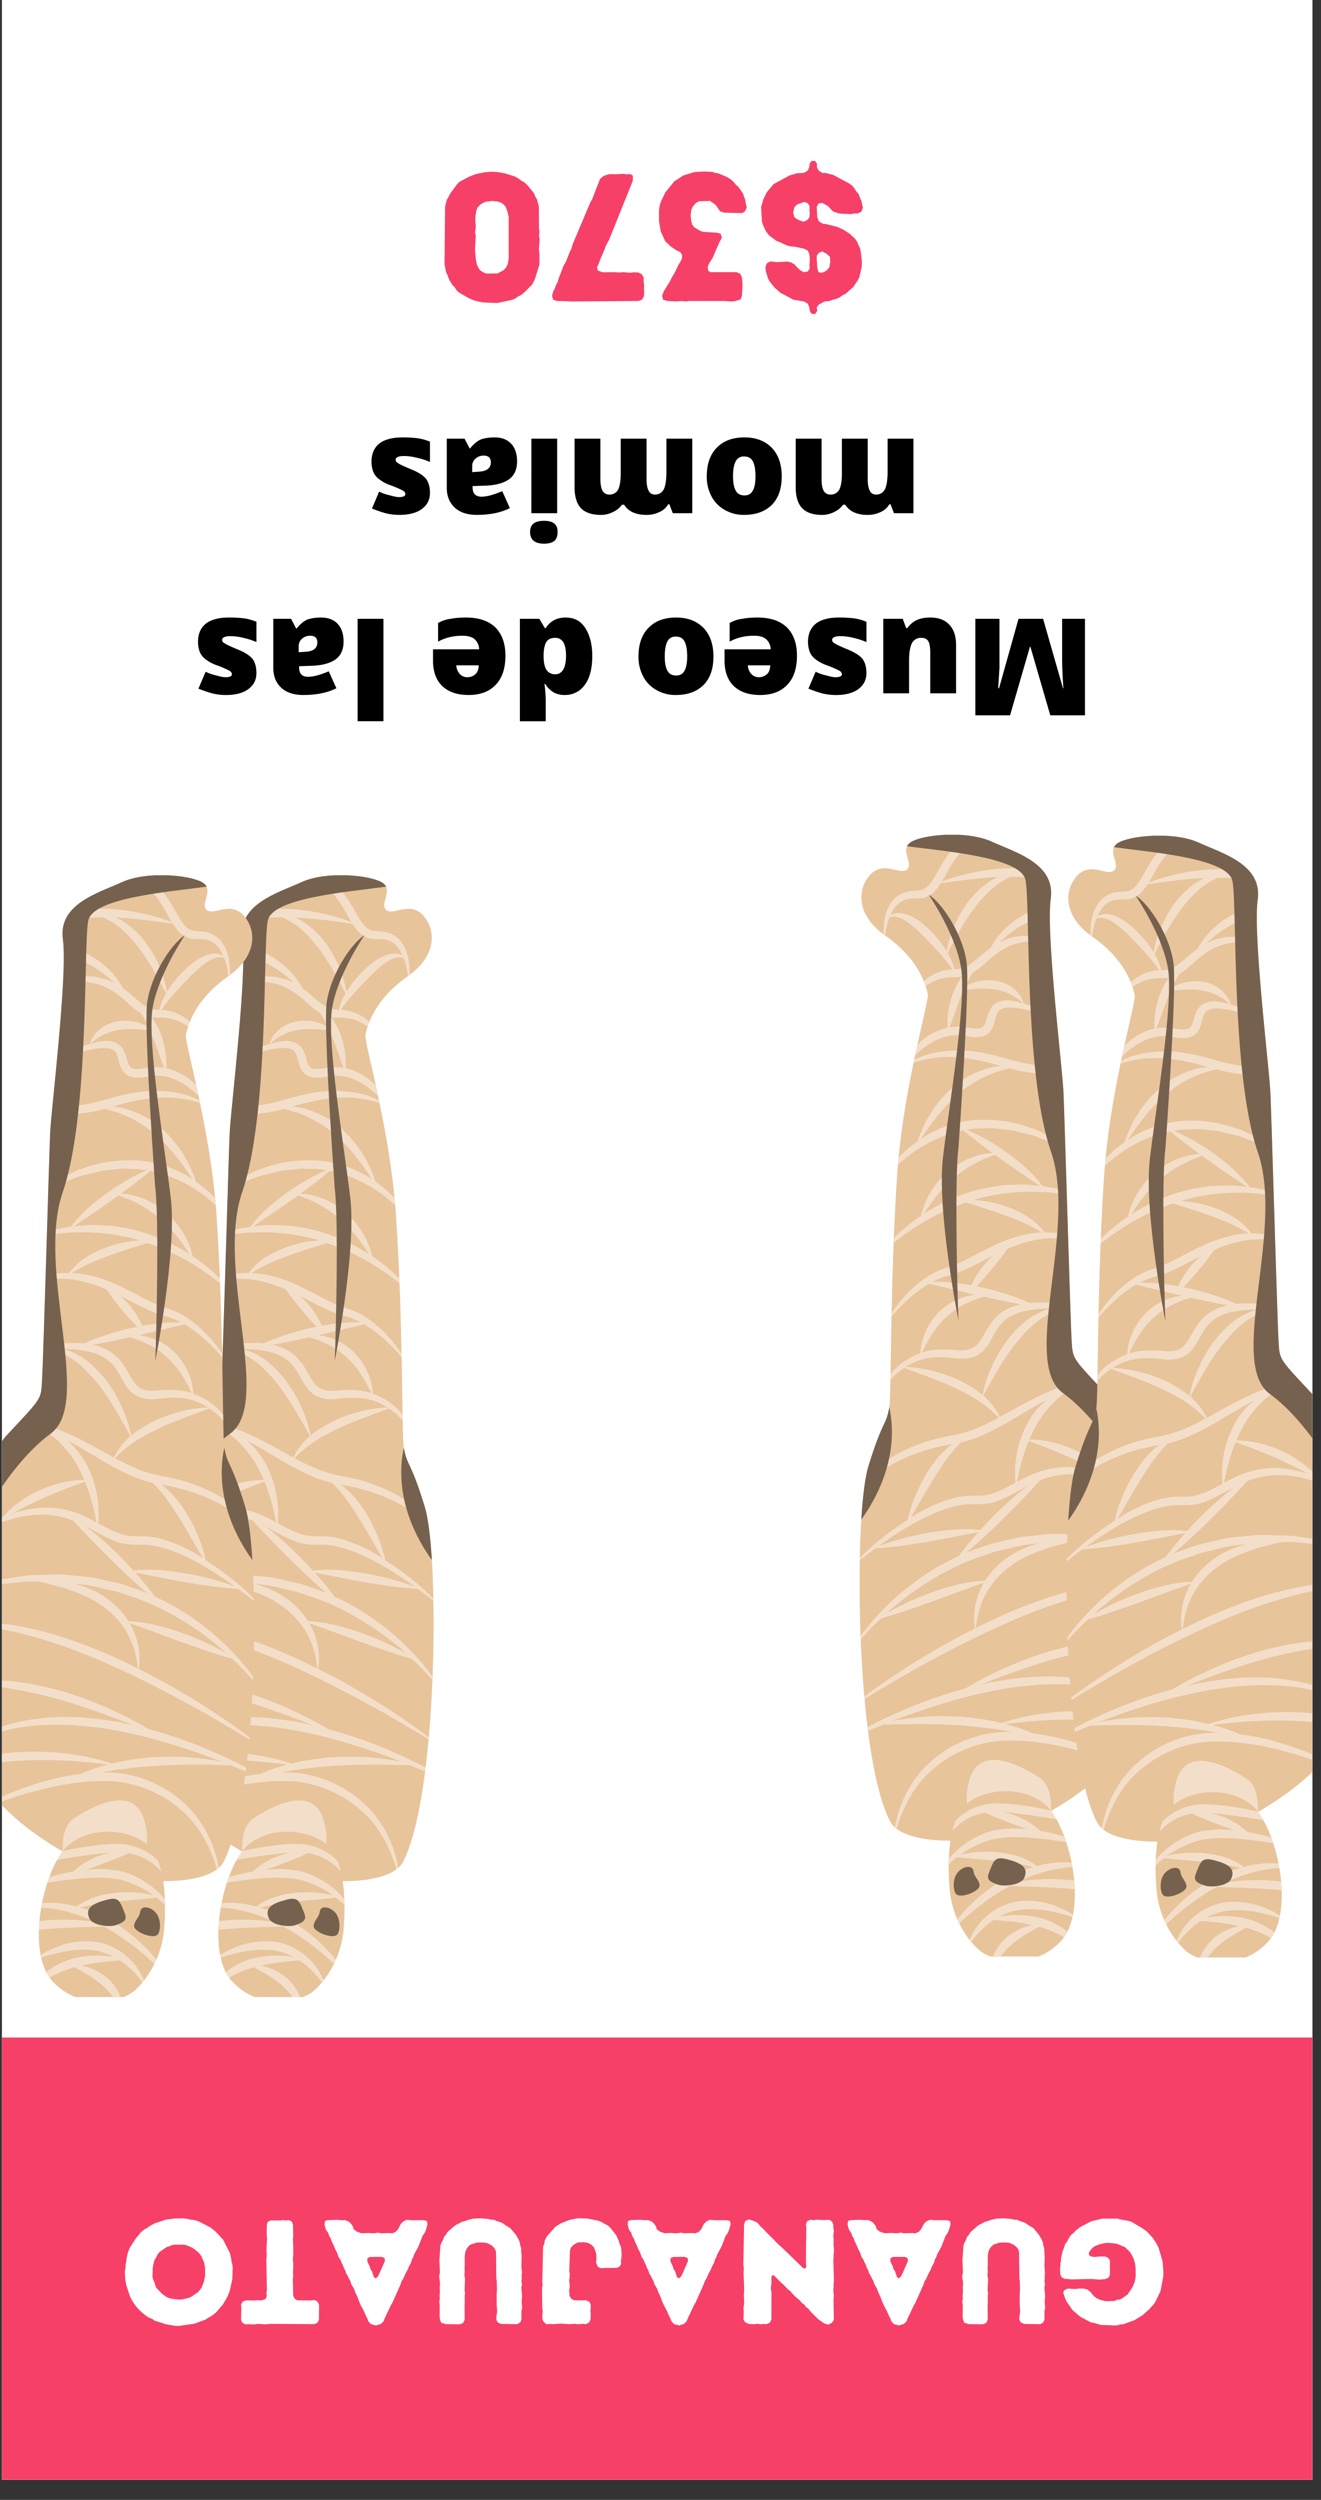 <svg xmlns="http://www.w3.org/2000/svg" width="65" viewBox="0 0 48.75 92.25" height="123" version="1.0"><rect x="0" y="0" width="48.75" height="92.25" fill="#333333" stroke="none"/><defs><clipPath id="y"><path d="M8 53h1.387v5H8zm0 0"/></clipPath><clipPath id="a"><path d="M.074 0H48.43v91.508H.074zm0 0"/></clipPath><clipPath id="c"><path d="M6.543 32.3H16v37.153H6.543zm0 0"/></clipPath><clipPath id="d"><path d="M6.543 62H16v7.453H6.543zm0 0"/></clipPath><clipPath id="e"><path d="M5.96 56.086c.192-1.48.481-2.66.876-3.086 1.34-1.434 1.297-1.332 1.34-2.055.047-.722.258-8.207.3-9.148.047-.942.649-5.836.47-7.137-.176-1.3 1.292-1.703 2.187-2.11.89-.402 2.449-.269 2.941 0 .09.048.145.11.176.169.129.289-.215.68.004.863.266.223.887-.36 1.383.223.488.582.433 1.504-.59 2.222-1.027.72-1.426 1.528-1.559 2.153-.062.28.903 3.43 1.121 6.617.274 3.965.215 8.23.293 8.625.133.719.239.437.778 2.195.113.371.203 1.067.258 1.953.199 3.282-.043 9.172-1.063 11.133-.477.926-3.207.883-4.68.258-1.472-.629-3.48-1.93-4.144-3.23-.473-.918-.551-6.133-.09-9.645zm0 0"/></clipPath><clipPath id="f"><path d="M6.543 32.3H16v32.274H6.543zm0 0"/></clipPath><clipPath id="g"><path d="M5.96 56.086c.192-1.48.481-2.66.876-3.086 1.34-1.434 1.297-1.332 1.34-2.055.047-.722.258-8.207.3-9.148.047-.942.649-5.836.47-7.137-.176-1.3 1.292-1.703 2.187-2.11.89-.402 2.449-.269 2.941 0 .09.048.145.11.176.169.129.289-.215.68.004.863.266.223.887-.36 1.383.223.488.582.433 1.504-.59 2.222-1.027.72-1.426 1.528-1.559 2.153-.062.28.903 3.43 1.121 6.617.274 3.965.215 8.23.293 8.625.133.719.239.437.778 2.195.113.371.203 1.067.258 1.953.199 3.282-.043 9.172-1.063 11.133-.477.926-3.207.883-4.68.258-1.472-.629-3.48-1.93-4.144-3.23-.473-.918-.551-6.133-.09-9.645zm0 0"/></clipPath><clipPath id="h"><path d="M8 67h5v6.695H8zm0 0"/></clipPath><clipPath id="i"><path d="M8 71.61h4.086v2.085H8zm0 0"/></clipPath><clipPath id="j"><path d="M11.617 73.434c.574-.532 1-1.368 1.067-2.266.066-.902.066-2.234-.465-2.93-.535-.691-2.106-.941-3.04-.175-.933.761-1.644 3.933-.62 5.046 1.023 1.118 2.574.778 3.058.325zm0 0"/></clipPath><clipPath id="k"><path d="M8 68h4.738v5H8zm0 0"/></clipPath><clipPath id="l"><path d="M11.617 73.434c.574-.532 1-1.368 1.067-2.266.066-.902.066-2.234-.465-2.93-.535-.691-2.106-.941-3.04-.175-.933.761-1.644 3.933-.62 5.046 1.023 1.118 2.574.778 3.058.325zm0 0"/></clipPath><clipPath id="m"><path d="M6.543 32.3h7.781v23.833H6.543zm0 0"/></clipPath><clipPath id="n"><path d="M.074 32.3H9.38v37.153H.074zm0 0"/></clipPath><clipPath id="o"><path d="M.074 62H9.38v7.453H.074zm0 0"/></clipPath><clipPath id="p"><path d="M-.664 56.086c.191-1.48.48-2.66.879-3.086 1.336-1.434 1.293-1.332 1.336-2.055.047-.722.258-8.207.3-9.148.047-.942.649-5.836.47-7.137-.176-1.3 1.292-1.703 2.187-2.11.89-.402 2.449-.269 2.941 0 .09.048.145.11.176.169.133.289-.215.68.004.863.27.223.89-.36 1.383.223.488.582.433 1.504-.59 2.222-1.024.72-1.426 1.528-1.559 2.153-.062.28.903 3.43 1.125 6.617.27 3.965.215 8.23.29 8.625.132.719.242.437.777 2.195.113.371.203 1.067.258 1.953.203 3.282-.043 9.172-1.06 11.133-.476.926-3.21.883-4.683.258-1.468-.629-3.476-1.93-4.144-3.23-.473-.918-.551-6.133-.09-9.645zm0 0"/></clipPath><clipPath id="q"><path d="M.074 32.3H9.38v32.274H.074zm0 0"/></clipPath><clipPath id="r"><path d="M-.664 56.086c.191-1.48.48-2.66.879-3.086 1.336-1.434 1.293-1.332 1.336-2.055.047-.722.258-8.207.3-9.148.047-.942.649-5.836.47-7.137-.176-1.3 1.292-1.703 2.187-2.11.89-.402 2.449-.269 2.941 0 .09.048.145.11.176.169.133.289-.215.68.004.863.27.223.89-.36 1.383.223.488.582.433 1.504-.59 2.222-1.024.72-1.426 1.528-1.559 2.153-.062.28.903 3.43 1.125 6.617.27 3.965.215 8.23.29 8.625.132.719.242.437.777 2.195.113.371.203 1.067.258 1.953.203 3.282-.043 9.172-1.06 11.133-.476.926-3.21.883-4.683.258-1.468-.629-3.476-1.93-4.144-3.23-.473-.918-.551-6.133-.09-9.645zm0 0"/></clipPath><clipPath id="s"><path d="M1 67h6v6.695H1zm0 0"/></clipPath><clipPath id="t"><path d="M1.355 71.61h4.106v2.085H1.355zm0 0"/></clipPath><clipPath id="u"><path d="M4.996 73.434c.57-.532.996-1.368 1.063-2.266.07-.902.066-2.234-.465-2.93-.532-.691-2.106-.941-3.04-.175-.933.761-1.644 3.933-.62 5.046 1.023 1.118 2.574.778 3.062.325zm0 0"/></clipPath><clipPath id="v"><path d="M1.355 68h4.758v5H1.355zm0 0"/></clipPath><clipPath id="w"><path d="M4.996 73.434c.57-.532.996-1.368 1.063-2.266.07-.902.066-2.234-.465-2.93-.532-.691-2.106-.941-3.04-.175-.933.761-1.644 3.933-.62 5.046 1.023 1.118 2.574.778 3.062.325zm0 0"/></clipPath><clipPath id="x"><path d="M.074 32.3H7.7v23.833H.074zm0 0"/></clipPath><clipPath id="b"><path d="M.074 75.121H48.43v16.387H.074zm0 0"/></clipPath><clipPath id="z"><path d="M31.723 30.805h9.308v37.152h-9.308zm0 0"/></clipPath><clipPath id="A"><path d="M31.723 60.453h9.308v7.504h-9.308zm0 0"/></clipPath><clipPath id="B"><path d="M41.766 54.59c-.196-1.48-.485-2.66-.88-3.086-1.34-1.43-1.292-1.332-1.34-2.055-.042-.722-.257-8.207-.3-9.148-.043-.942-.648-5.836-.469-7.137.176-1.3-1.293-1.703-2.187-2.11-.89-.402-2.45-.269-2.938 0a.426.426 0 0 0-.18.173c-.128.285.215.68 0 .863-.269.219-.89-.363-1.386.219-.488.586-.434 1.504.59 2.222 1.027.719 1.426 1.528 1.562 2.153.059.28-.906 3.43-1.125 6.617-.273 3.965-.215 8.23-.293 8.625-.129.719-.238.437-.777 2.195-.113.375-.203 1.07-.258 1.953-.2 3.281.043 9.176 1.063 11.137.476.922 3.207.883 4.683.254 1.469-.63 3.477-1.93 4.14-3.23.474-.915.556-6.133.095-9.645zm0 0"/></clipPath><clipPath id="C"><path d="M31.723 30.805h9.308v32.273h-9.308zm0 0"/></clipPath><clipPath id="D"><path d="M41.766 54.59c-.196-1.48-.485-2.66-.88-3.086-1.34-1.43-1.292-1.332-1.34-2.055-.042-.722-.257-8.207-.3-9.148-.043-.942-.648-5.836-.469-7.137.176-1.3-1.293-1.703-2.187-2.11-.89-.402-2.45-.269-2.938 0a.426.426 0 0 0-.18.173c-.128.285.215.68 0 .863-.269.219-.89-.363-1.386.219-.488.586-.434 1.504.59 2.222 1.027.719 1.426 1.528 1.562 2.153.059.28-.906 3.43-1.125 6.617-.273 3.965-.215 8.23-.293 8.625-.129.719-.238.437-.777 2.195-.113.375-.203 1.07-.258 1.953-.2 3.281.043 9.176 1.063 11.137.476.922 3.207.883 4.683.254 1.469-.63 3.477-1.93 4.14-3.23.474-.915.556-6.133.095-9.645zm0 0"/></clipPath><clipPath id="E"><path d="M35 66h5v6.2h-5zm0 0"/></clipPath><clipPath id="F"><path d="M35.64 70.113h4.102V72.2h-4.101zm0 0"/></clipPath><clipPath id="G"><path d="M36.105 71.938c-.574-.532-.996-1.364-1.066-2.266-.066-.902-.066-2.234.469-2.93.531-.691 2.101-.937 3.035-.176.934.762 1.645 3.934.621 5.051-1.02 1.113-2.57.774-3.059.32zm0 0"/></clipPath><clipPath id="H"><path d="M35 66.457h4.742v5.063H35zm0 0"/></clipPath><clipPath id="I"><path d="M36.105 71.938c-.574-.532-.996-1.364-1.066-2.266-.066-.902-.066-2.234.469-2.93.531-.691 2.101-.937 3.035-.176.934.762 1.645 3.934.621 5.051-1.02 1.113-2.57.774-3.059.32zm0 0"/></clipPath><clipPath id="J"><path d="M33.402 30.805h7.63v23.832h-7.63zm0 0"/></clipPath><clipPath id="K"><path d="M31.715 51H33v6h-1.285zm0 0"/></clipPath><clipPath id="L"><path d="M39.36 30.84h9.07v37.152h-9.07zm0 0"/></clipPath><clipPath id="M"><path d="M39.36 60.488h9.07v7.504h-9.07zm0 0"/></clipPath><clipPath id="N"><path d="M49.398 54.625c-.191-1.48-.48-2.66-.875-3.082-1.34-1.434-1.293-1.336-1.34-2.055-.042-.726-.257-8.21-.3-9.152-.043-.941-.649-5.836-.469-7.137.176-1.3-1.293-1.703-2.187-2.11-.891-.401-2.45-.265-2.938 0a.426.426 0 0 0-.18.173c-.129.285.215.68 0 .863-.27.223-.89-.363-1.386.223-.489.582-.434 1.504.59 2.218 1.027.72 1.425 1.528 1.562 2.153.059.281-.906 3.43-1.125 6.62-.273 3.966-.215 8.227-.293 8.626-.129.715-.238.433-.777 2.191-.114.375-.203 1.07-.258 1.953-.2 3.282.043 9.176 1.062 11.137.477.922 3.207.883 4.684.254 1.469-.629 3.477-1.93 4.14-3.23.473-.915.551-6.133.09-9.645zm0 0"/></clipPath><clipPath id="O"><path d="M39.36 30.84h9.07v32.273h-9.07zm0 0"/></clipPath><clipPath id="P"><path d="M49.398 54.625c-.191-1.48-.48-2.66-.875-3.082-1.34-1.434-1.293-1.336-1.34-2.055-.042-.726-.257-8.21-.3-9.152-.043-.941-.649-5.836-.469-7.137.176-1.3-1.293-1.703-2.187-2.11-.891-.401-2.45-.265-2.938 0a.426.426 0 0 0-.18.173c-.129.285.215.68 0 .863-.27.223-.89-.363-1.386.223-.489.582-.434 1.504.59 2.218 1.027.72 1.425 1.528 1.562 2.153.059.281-.906 3.43-1.125 6.62-.273 3.966-.215 8.227-.293 8.626-.129.715-.238.433-.777 2.191-.114.375-.203 1.07-.258 1.953-.2 3.282.043 9.176 1.062 11.137.477.922 3.207.883 4.684.254 1.469-.629 3.477-1.93 4.14-3.23.473-.915.551-6.133.09-9.645zm0 0"/></clipPath><clipPath id="Q"><path d="M42 66h6v6.234h-6zm0 0"/></clipPath><clipPath id="R"><path d="M43.277 70.148h4.102v2.086h-4.102zm0 0"/></clipPath><clipPath id="S"><path d="M43.742 71.973c-.574-.532-.996-1.364-1.066-2.266-.067-.898-.067-2.234.469-2.926.53-.695 2.101-.941 3.035-.18.933.762 1.644 3.934.62 5.051-1.019 1.114-2.573.774-3.058.32zm0 0"/></clipPath><clipPath id="T"><path d="M42.621 66.492h4.758v5.063H42.62zm0 0"/></clipPath><clipPath id="U"><path d="M43.742 71.973c-.574-.532-.996-1.364-1.066-2.266-.067-.898-.067-2.234.469-2.926.53-.695 2.101-.941 3.035-.18.933.762 1.644 3.934.62 5.051-1.019 1.114-2.573.774-3.058.32zm0 0"/></clipPath><clipPath id="V"><path d="M41.04 30.84h7.39v23.832h-7.39zm0 0"/></clipPath><clipPath id="W"><path d="M39.352 51H41v6h-1.648zm0 0"/></clipPath></defs><g clip-path="url(#a)" fill="#fff"><path d="M.074 0h48.602v91.977H.074zm0 0"/><path d="M.074 0h48.602v91.977H.074zm0 0"/></g><g clip-path="url(#b)"><path fill="#f64068" d="M-24.004 91.832V75.188h124.215v16.644zm0 0"/></g><path d="M41.234 81.871h-.551l-.41.098-.387.2-.172.128-.082.09-.082.066-.066.075-.055.093-.051.102-.062.074-.114.324-.043.207-.004.094-.023.102v.11l-.012.1.012.212.055.09.105.058.113.004.118.016.738-.016.332.023.207-.02.11-.054.05-.101v-.524l-.05-.086-.098-.062-.16-.008-.274.02-.098-.016-.082-.04-.02-.093.056-.094.082-.09.078-.062.18-.07.214-.051.145-.004.277.031.297.121.164.153.063.078.101.199.047.156.027.176.004.32-.039.211-.086.2-.172.257-.191.137-.094.05-.105.009-.09.046-.336.008-.203-.054-.106-.043-.101-.07-.067-.071-.07-.094-.117-.094-.133-.039-.168-.003-.164.019-.266-.016-.136.063-.032.09.079.226.046.098.22.32.12.098.09.082.082.066.383.204.113.019.258.074.512.02.11-.004.093-.035.105-.004.422-.153.301-.187.242-.215.07-.086.083-.082.058-.082.203-.414.102-.543.004-.172-.028-.386-.152-.516-.102-.184-.125-.187-.218-.23-.18-.126-.379-.222-.094-.028-.312-.054zM37.318 81.883l-.265-.023-.274.011-.219.051-.113.043-.11.027-.09.055-.097.043-.09.063-.246.218-.058.098-.07.082-.036.11-.054.093-.04.106-.039.55.02.446-.024.117v.098l.024.109.004.105-.012.114.008.152-.012.172.004.121-.016.102.016.113-.004.441.016.094.043.121.176.05.515.005.121-.051.055-.117-.004-.54.008-.109-.004-.214.012-.114-.016-.117.016-.433-.024-.098.012-.121-.004-.196.008-.109-.004-.281.023-.176.047-.105.051-.075.086-.082.223-.074.144-.008.184.008.097.027.122.063.082.07.066.078.031.114.012.965.016.109.007.34-.011.101v.438l.015.16v.102l-.027.164v.117l.062.105.13.047.577.008.11-.063.047-.109v-.328l.027-.094-.02-.23.016-.207-.027-.328.023-.106-.02-.121.012-.105-.003-.11.011-.101-.02-.223.009-.395-.016-.156v-.117l-.035-.11-.016-.105-.035-.101-.11-.188-.148-.18-.07-.074-.184-.11-.086-.066-.101-.043-.13-.039-.081-.043-.117-.004zM35.081 82.075l-.027-.118-.11-.027h-.484l-.14-.016-.13.055-.097.098-.094.187-.093.106-.13.054-.109-.011-.308.007-.118-.02-.125.02h-.097l-.117-.011-.258.011-.18-.062-.113-.086-.027-.102-.063-.097-.094-.086-.14-.055-.098.008-.195-.016-.34.012-.098.031-.02.118.032.136.039.098.07.094.032.109.054.082.035.106.094.195.04.105.054.094.074.203.063.086.043.11.05.093.035.11.051.082.032.113.062.098.043.093.055.094.027.102.11.191.035.106.097.207.028.09.082.19.109.204.09.207.047.082.035.105.097.106.188.047.176-.055.101-.098.035-.097.235-.496.058-.098.309-.691.027-.094.063-.098.086-.195.082-.145.039-.105.078-.14.031-.118.051-.086.035-.11.156-.284.157-.403.066-.086.05-.109zm-1.695 1.207.105.043.016.109-.219.5-.05.086-.07.055-.067-.043-.07-.215-.063-.094-.02-.086-.054-.11-.04-.097.012-.102.09-.043zM27.936 82.012l-.16-.07-.14-.043-.13.058-.046.118-.028 1.492.02.152-.012.121.023.656-.015.223.012.102v.218l-.024.11.012.168-.012.285.067.098.12.054.11.012h.102l.12-.012.118.016.097-.012.11.008.133-.055.054-.117.004-.996-.02-.117v-.102l.02-.117-.004-.219.028-.09.078.024.238.246.082.066.195.2.086.062.059.078.117.121.168.14.063.087.105.07.055.082.09.067.074.093.297.301.218.149.149.043.129-.067.074-.105-.012-.766.012-.11-.02-.226.012-.098-.004-.117.016-.113-.023-.785.011-.098v-.105l.012-.121v-.102l-.016-.117.004-.223-.011-.11.019-.21-.02-.11v-.101l-.046-.121-.106-.063-.187.012-.274-.016-.113.016-.129-.012-.11.055-.046.11.015.109-.015 1.344.02.117-.055.066-.07-.02-.786-.765-.086-.07-.531-.535-.074-.086-.086-.07-.067-.083zM26.965 82.075l-.027-.118-.11-.027h-.484l-.14-.016-.13.055-.097.098-.094.187-.093.106-.13.054-.109-.011-.308.007-.117-.02-.125.02h-.098l-.117-.011-.258.011-.18-.062-.113-.086-.027-.102-.063-.097-.094-.086-.14-.055-.098.008-.195-.016-.34.012-.098.031-.02.118.032.136.04.098.07.094.03.109.055.082.036.106.093.195.04.105.054.094.074.203.063.086.043.11.05.093.036.11.05.082.032.113.062.098.043.093.055.094.027.102.11.191.035.106.097.207.028.09.082.19.11.204.089.207.047.082.035.105.098.106.187.047.176-.055.101-.098.036-.097.234-.496.059-.098.308-.691.028-.094.062-.098.086-.195.082-.145.04-.105.077-.14.031-.118.051-.086.035-.11.157-.284.156-.403.066-.086.051-.109zm-1.695 1.207.106.043.015.109-.218.5-.051.086-.07.055-.067-.043-.07-.215-.063-.094-.02-.086-.054-.11-.04-.097.013-.102.09-.043zM21.668 81.867l-.328-.011-.336.066-.309.125-.195.121-.293.328-.063.098-.046.106-.008.093-.047.102-.031 1.316.011.102-.02.11.009.753.015.106-.015.214.011.106.055.101.098.067.105-.012.13.008.276-.02.329.02.175-.012.157.016.171-.016.11.012.113-.066.05-.11.009-.219-.012-.093.012-.118v-.12l-.051-.098-.125-.059-.102.004-.343-.004-.106-.062-.058-.11-.012-.215.023-.109-.023-.234.015-.106.008-.125-.02-.11.028-.769.035-.101.07-.082.098-.067.09-.043.18-.008.164.016.094.04.078.054.074.082.047.11.043.148v.215l-.012.085.066.16.125.051.098-.011.473-.004.11-.047.054-.098-.008-.11.016-.093.011-.152-.011-.176-.016-.098-.047-.105-.031-.11-.09-.207-.195-.253-.078-.079-.082-.062-.106-.047-.09-.059-.11-.042zM18.016 81.883l-.266-.023-.273.011-.22.051-.112.043-.11.027-.09.055-.097.043-.09.063-.246.218-.059.098-.07.082-.035.11-.055.093-.04.106-.038.55.02.446-.024.117v.098l.023.109.004.105-.011.114.007.152-.011.172.004.121-.016.102.016.113-.004.441.015.094.043.121.176.05.516.005.12-.051.055-.117-.003-.54.007-.109-.004-.214.012-.114-.015-.117.015-.433-.023-.098.011-.121-.003-.196.007-.109-.004-.281.024-.176.047-.105.05-.075.086-.082.223-.074.145-.008.183.008.098.027.121.063.082.07.066.078.032.114.011.965.016.109.008.34-.012.101v.438l.016.16v.102l-.028.164v.117l.063.105.129.047.578.008.11-.063.046-.109v-.328l.028-.094-.02-.23.016-.207-.028-.328.024-.106-.02-.121.012-.105-.004-.11.012-.101-.02-.223.008-.395-.016-.156v-.117l-.035-.11-.015-.105-.036-.101-.109-.188-.148-.18-.07-.074-.184-.11-.086-.066-.102-.043-.129-.039-.082-.043-.117-.004zM15.779 82.075l-.028-.118-.109-.027h-.484l-.14-.016-.13.055-.098.098-.093.187-.094.106-.129.054-.11-.011-.308.007-.117-.02-.125.02h-.098L13.6 82.4l-.258.011-.18-.062-.113-.086-.027-.102-.063-.097-.093-.086-.14-.055-.099.008-.195-.016-.34.012-.097.031-.02.118.031.136.04.098.07.094.031.109.055.082.035.106.094.195.039.105.054.094.075.203.062.086.043.11.05.093.036.11.05.082.032.113.062.098.043.093.055.094.027.102.11.191.035.106.098.207.027.09.082.19.11.204.09.207.046.082.035.105.098.106.187.047.176-.055.102-.098.035-.097.234-.496.059-.098.308-.691.028-.094.062-.098.086-.195.082-.145.04-.105.077-.14.032-.118.05-.086.036-.11.156-.284.156-.403.067-.086.05-.109zm-1.696 1.207.106.043.016.109-.22.5-.05.086-.07.055-.067-.043-.07-.215-.063-.094-.019-.086-.055-.11-.039-.097.012-.102.09-.043zM10.813 82.098l-.043-.117-.113-.055-.105.012-.11-.012-.105.012h-.34l-.11.043-.042.11.003.105-.007.125.004.218.015.094-.015.117-.012.332.012.098-.016.23.02 1.094-.016.11.012.12-.043.098-.122.051-.093.004-.11-.004-.097.008-.305-.004-.125.05-.055.11.012.113-.012.45.055.109.11.055.132-.008.086.008h.106l.12-.016h.11l.11.012h.109l.125-.016 1.637.012.12-.055.055-.11.004-.55-.058-.121-.11-.055-.144.016-.489-.004-.097-.059-.055-.105-.016-.602.016-.171-.012-.106.012-.11v-.218l-.016-.16.02-.164-.004-.11.004-.113-.016-.336.012-.11zM6.752 81.86l-.309.007-.328.043-.41.137-.18.098-.086.066-.101.051-.157.129-.07.101-.074.075-.242.367-.082.21-.043.208-.008.098-.027.109-.004.117-.024.16.016.274.039.222.137.414.105.2.121.168.153.168.16.136.125.09.164.07.082.059.422.133.32.055.148.007.579-.086.414-.152.082-.059.097-.05.188-.137.27-.313.167-.289.082-.21.094-.422.016-.446-.016-.113-.027-.098-.012-.105-.047-.207-.254-.5-.066-.067-.07-.086-.082-.078-.063-.07-.18-.144-.425-.22-.16-.054-.122-.012-.199-.043zm-.309.972h.305l.117.016.2.082.085.05.149.118.074.078.074.106.027.085.051.098.043.203v.336l-.027.098-.016.105-.043.098-.035.102-.129.171-.277.188-.07.027-.215.055-.153.012-.261-.032-.102-.023-.098-.043-.168-.121-.214-.227-.067-.207-.05-.105-.016-.098.012-.336.042-.203.04-.098.062-.097.031-.082.078-.09.262-.18.098-.027.082-.04zm0 0" fill="#fff"/><path d="m38.494 22.835.734 2.562h.016a15.302 15.302 0 0 1-.047-1.015v-1.547h.843v3.562h-1.28l-.735-2.531h-.016l-.734 2.531h-1.281v-3.562h.89v1.828c-.008.101-.023.347-.047.734h.032l.718-2.562zM33.315 22.835l.125.343h.046a.878.878 0 0 1 .344-.296c.137-.063.305-.094.5-.094.305 0 .54.086.703.265.168.176.25.426.25.75v1.782h-.953v-1.5c0-.18-.02-.313-.062-.407-.051-.093-.14-.14-.266-.14a.37.37 0 0 0-.344.187c-.07.133-.11.352-.11.657v1.203h-.952v-2.75zM29.819 23.678c0-.293.101-.515.297-.671.199-.149.484-.22.859-.22.21 0 .39.013.547.032.148.02.297.063.453.125v.75a2.611 2.611 0 0 0-.484-.156 1.989 1.989 0 0 0-.47-.063c-.206 0-.312.047-.312.14 0 .052.032.095.094.126.055.039.219.117.5.234.25.102.43.219.531.344.094.133.14.305.14.516 0 .25-.097.445-.296.593-.195.145-.473.22-.828.22-.188 0-.36-.024-.516-.063a5.102 5.102 0 0 1-.5-.172l.266-.625c.125.062.262.11.406.14.137.04.246.063.328.063.157 0 .235-.04.235-.11 0-.042-.024-.085-.078-.124a4.024 4.024 0 0 0-.47-.204 1.483 1.483 0 0 1-.437-.234.665.665 0 0 1-.203-.266 1.076 1.076 0 0 1-.062-.375zM27.957 22.788c.461 0 .82.117 1.079.36.25.25.375.597.375 1.046 0 .469-.118.828-.36 1.078-.238.25-.57.375-1 .375-.414 0-.738-.11-.969-.328-.226-.219-.343-.531-.343-.937v-.422h1.703a.515.515 0 0 0-.172-.375c-.102-.086-.25-.125-.438-.125-.164 0-.316.015-.453.047a1.672 1.672 0 0 0-.453.171v-.687a1.21 1.21 0 0 1 .469-.156c.156-.032.344-.047.562-.047zm.047 2.203c.118 0 .215-.04.297-.11.074-.062.117-.171.125-.328h-.828a.508.508 0 0 0 .125.313.365.365 0 0 0 .281.125zM23.563 24.225c0-.46.125-.812.375-1.062.243-.25.578-.375 1.016-.375.418 0 .75.125 1 .375.25.258.375.613.375 1.062 0 .446-.117.797-.36 1.047-.25.25-.593.375-1.03.375a1.38 1.38 0 0 1-.72-.187 1.22 1.22 0 0 1-.484-.5 1.522 1.522 0 0 1-.172-.735zm1.797 0c0-.242-.031-.422-.094-.547-.062-.125-.171-.187-.328-.187a.324.324 0 0 0-.312.187c-.063.125-.094.305-.094.547 0 .227.031.399.094.516.062.125.172.187.328.187.148 0 .25-.062.312-.187.063-.117.094-.29.094-.516zM20.873 22.788c.2 0 .371.05.516.156.148.113.261.281.343.5.086.219.125.473.125.766 0 .445-.086.797-.265 1.047a.886.886 0 0 1-.75.39.843.843 0 0 1-.406-.094.915.915 0 0 1-.313-.312h-.031a4.3 4.3 0 0 1 .047.64v.735h-.953v-3.781h.718l.203.343h.032c.168-.261.414-.39.734-.39zm-.39.75c-.145 0-.25.047-.313.14-.063.094-.098.243-.11.454v.062c0 .25.04.426.11.531a.383.383 0 0 0 .328.157c.125 0 .227-.063.297-.188.062-.117.094-.281.094-.5 0-.21-.032-.371-.094-.484a.34.34 0 0 0-.313-.172zM17.199 22.788c.46 0 .82.117 1.078.36.25.25.375.597.375 1.046 0 .469-.118.828-.36 1.078-.238.25-.57.375-1 .375-.414 0-.738-.11-.968-.328-.227-.219-.344-.531-.344-.937v-.422h1.703a.515.515 0 0 0-.172-.375c-.102-.086-.25-.125-.437-.125-.165 0-.317.015-.454.047a1.672 1.672 0 0 0-.453.171v-.687a1.21 1.21 0 0 1 .469-.156c.156-.032.344-.047.563-.047zm.046 2.203c.118 0 .215-.04.297-.11.074-.062.117-.171.125-.328h-.828a.508.508 0 0 0 .125.313.365.365 0 0 0 .281.125zM13.197 22.835h.953v3.78h-.953zM10.742 22.835l.187.359h.016c.125-.156.258-.266.39-.328.137-.05.31-.078.516-.078.262 0 .465.078.61.234.148.156.218.375.218.656 0 .29-.097.508-.297.657-.207.144-.504.222-.89.234l-.453.016v.047c0 .226.109.343.328.343.199 0 .453-.07.765-.203l.282.625c-.32.164-.727.25-1.22.25-.35 0-.624-.09-.812-.265-.195-.18-.296-.422-.296-.735v-1.812zm.703.625a.437.437 0 0 0-.297.109.353.353 0 0 0-.125.281v.219l.219-.016c.312-.011.469-.125.469-.343 0-.168-.086-.25-.266-.25zM7.308 23.678c0-.293.101-.515.297-.671.199-.149.484-.22.859-.22.21 0 .39.013.547.032.148.02.297.063.453.125v.75a2.611 2.611 0 0 0-.484-.156 1.989 1.989 0 0 0-.47-.063c-.206 0-.312.047-.312.14 0 .052.032.095.094.126.055.039.219.117.5.234.25.102.43.219.531.344.094.133.14.305.14.516 0 .25-.097.445-.296.593-.195.145-.473.22-.828.22-.188 0-.36-.024-.516-.063a5.102 5.102 0 0 1-.5-.172l.266-.625c.125.062.262.11.406.14.137.04.246.063.328.063.157 0 .235-.04.235-.11 0-.042-.024-.085-.078-.124a4.024 4.024 0 0 0-.47-.204 1.483 1.483 0 0 1-.437-.234.665.665 0 0 1-.203-.266 1.076 1.076 0 0 1-.062-.375zM30.319 16.188v1.5c0 .187.027.328.078.422.054.093.136.14.25.14a.35.35 0 0 0 .328-.187c.062-.125.094-.324.094-.594v-1.281h.953v1.5c0 .187.027.328.078.422.043.093.121.14.234.14.149 0 .258-.07.328-.203.063-.137.094-.355.094-.656v-1.203h.953v2.75h-.719l-.125-.328h-.046a.665.665 0 0 1-.313.281 1.09 1.09 0 0 1-.484.11c-.395 0-.672-.126-.828-.376h-.079a.818.818 0 0 1-.328.266.96.96 0 0 1-.453.11c-.332 0-.578-.087-.734-.25-.156-.169-.235-.423-.235-.766v-1.797zM26.083 17.578c0-.46.125-.812.375-1.062.243-.25.579-.375 1.016-.375.418 0 .75.125 1 .375.25.258.375.613.375 1.062 0 .446-.117.797-.36 1.047-.25.25-.593.375-1.03.375a1.38 1.38 0 0 1-.72-.187 1.22 1.22 0 0 1-.484-.5 1.522 1.522 0 0 1-.172-.735zm1.797 0c0-.242-.03-.421-.093-.546-.063-.125-.172-.188-.329-.188a.324.324 0 0 0-.312.188c-.063.125-.094.304-.094.546 0 .227.031.399.094.516.062.125.172.188.328.188.149 0 .25-.063.313-.188.062-.117.093-.289.093-.516zM22.157 16.188v1.5c0 .187.027.328.078.422.055.093.137.14.25.14a.35.35 0 0 0 .328-.187c.063-.125.094-.324.094-.594v-1.281h.953v1.5c0 .187.027.328.078.422.043.093.121.14.235.14.148 0 .257-.07.328-.203.062-.137.093-.355.093-.656v-1.203h.954v2.75h-.72l-.124-.328h-.047a.665.665 0 0 1-.313.281 1.09 1.09 0 0 1-.484.11c-.394 0-.672-.126-.828-.376h-.078a.818.818 0 0 1-.328.266.96.96 0 0 1-.453.11c-.332 0-.579-.087-.735-.25-.156-.169-.234-.423-.234-.766v-1.797zM19.61 16.188h.952v2.75h-.953zm.968 3.437c0 .145-.035.254-.11.328-.081.07-.21.11-.39.11-.176 0-.305-.04-.39-.11-.083-.074-.126-.183-.126-.328 0-.273.172-.406.516-.406.336 0 .5.133.5.406zM17.144 16.188l.188.36h.016c.125-.157.257-.266.39-.329.137-.05.309-.078.516-.078.261 0 .465.078.61.234.148.157.218.375.218.657 0 .289-.098.507-.297.656-.207.144-.504.222-.89.234l-.454.016v.047c0 .226.11.343.328.343.2 0 .454-.07.766-.203l.281.625c-.32.164-.726.25-1.218.25-.352 0-.625-.09-.813-.265-.195-.18-.297-.422-.297-.735v-1.812zm.704.625a.437.437 0 0 0-.297.11.353.353 0 0 0-.125.28v.22l.218-.016c.313-.012.47-.125.47-.344 0-.168-.087-.25-.266-.25zM13.71 17.032c0-.293.102-.516.297-.672.2-.149.485-.219.86-.219.21 0 .39.012.546.031.149.02.297.063.454.125v.75a2.611 2.611 0 0 0-.485-.156 1.989 1.989 0 0 0-.469-.063c-.207 0-.312.047-.312.141 0 .05.031.094.094.125.054.04.218.117.5.234.25.102.43.22.53.344.095.133.142.305.142.516 0 .25-.098.445-.297.594-.196.144-.473.218-.828.218-.188 0-.36-.023-.516-.062a5.102 5.102 0 0 1-.5-.172l.266-.625c.125.062.261.11.406.14.137.04.246.063.328.063.156 0 .234-.039.234-.11 0-.042-.023-.085-.078-.124a4.024 4.024 0 0 0-.469-.203 1.483 1.483 0 0 1-.437-.235.665.665 0 0 1-.203-.265 1.076 1.076 0 0 1-.063-.375zm0 0"/><path d="m30.078 5.935-.133.004-.067.109-.015.121-.051.121-.137.086-.281.02-.266.082-.586.32-.254.309-.12.253-.079.278.028.527.039.133.105.23.121.16.27.2.113.043.262.12.133.04.12.008.122.02.14.03.133.028.14.074.056.14.011.114v.14l-.011.141.011.121-.07.11-.156.027-.121-.07-.106-.098-.11-.121-.132-.074-.133-.028-.383.02-.242-.027-.133.074-.047.14.008.13.086.288.067.118.168.21.214.192.489.262.394.066.137.082.059.149.011.113.063.105.133.016.082-.121-.02-.13.074-.097.207-.117.196-.02.117-.046.12-.028.122-.05.113-.083.121-.058.282-.254.16-.238.062-.125.086-.371.008-.2-.04-.347-.026-.13-.114-.26-.074-.106-.187-.176-.23-.152-.24-.11-.417-.105-.113-.008-.149-.094-.058-.148-.02-.38.066-.128.133-.02.114.055.109.07.18.188.214.074.196.016h.113l.129.011.14-.027h.126l.132-.066.051-.149-.055-.254-.054-.113-.047-.133-.086-.094-.066-.113-.094-.11-.11-.077-.574-.309-.285-.074h-.117l-.137-.082-.074-.14.008-.114zm.261 3.343.16.082.13.118.011.187-.031.188-.074.097-.082.067-.125.05-.122-.023-.046-.176-.02-.316.004-.121.074-.098zm-.656-1.828.121.047.074.106-.007.148.011.125-.011.14-.075.102-.133.063-.128-.035-.114-.055-.101-.074-.051-.172.05-.203.094-.094zM26.152 6.337l-.187-.008-.344.02-.41.129-.328.214-.34.422-.055.125-.058.114-.055.129-.035.132-.02.137v.406l.063.383.172.371.203.188.207.14.133.059.066.094.008.14-.066.133-.075.117-.113.246-.133.227-.07.14-.219.352-.062.168.035.145.16.047.328.015.195-.015.149.015.14-.015h1.325l.21.019.141-.012.215-.066.05-.133.02-.41-.02-.262-.058-.133-.133-.066h-.96l-.094-.047-.02-.137.04-.12.14-.22.262-.605.082-.144-.047-.145-.13-.039-.515-.031-.12-.043-.208-.125-.082-.11-.031-.132-.02-.196.02-.199.058-.129.11-.125.113-.07.414-.012.203.14.168.243.153.05.664.016.105-.066.063-.149-.035-.12-.02-.141-.086-.246-.16-.235-.102-.09-.082-.101-.093-.086-.168-.106-.313-.128-.094-.012-.12-.043zM23.354 6.669v-.187l-.093-.06-.145.009-.137-.016-.261.016-.141-.008-.133.012-.176.062-.125.106-.289.746-.066.113-.664 1.574-.035.14-.059.11-.148.38-.075.12-.19.485-.036.132-.066.121-.036.114-.066.12-.04.161.04.14.137.048.375.007.125.012 2.515-.02.133-.05.067-.13.007-.132-.007-.156.007-.114-.02-.14.005-.133-.078-.137-.122-.058-.16-.008-.136.016-.266-.02-.148.012-.133-.012-.477.004-.176-.066-.03-.122.066-.132.066-.188.133-.297.074-.199.102-.18zM18.354 6.349l-.218-.012-.254.02-.317.066-.25.094-.367.199-.094.101-.226.309-.14.25-.063.246-.02 2.137.055.277.059.125.046.137.121.207.102.105.059.102.109.094.355.203.114.05.14.048.254.054.532.02.535-.114.12-.046.106-.075.13-.066.198-.176.09-.097.098-.094.062-.11.055-.12.16-.516.004-.395-.023-.148.031-.395-.027-.133.02-.136-.02-.133-.004-.813-.07-.254-.067-.12-.047-.114-.168-.207-.086-.102-.105-.093-.121-.067-.094-.074-.137-.074-.36-.113zm-.414 1.093.215-.027.2.02.14.047.094.062.082.105.047.133.054.207v1.563l-.035.195-.066.129-.086.094-.223.12-.41.005-.125-.047-.113-.078-.074-.11-.047-.12-.035-.192-.028-.324.028-.528-.028-.12.024-.137.004-.133-.02-.114.008-.203.031-.207.043-.12.098-.106.101-.067zm0 0" fill="#f64068"/><g clip-path="url(#c)"><path fill="#e8c49b" d="M5.96 56.086c.192-1.48.481-2.66.876-3.086 1.34-1.434 1.297-1.332 1.34-2.055.047-.722.258-8.207.3-9.148.047-.942.649-5.836.47-7.137-.176-1.3 1.292-1.703 2.187-2.11.89-.405 2.449-.269 2.941 0 .09.048.145.11.176.169.129.289-.215.68.004.863.266.223.887-.36 1.383.223.488.582.433 1.504-.59 2.222-1.027.72-1.426 1.528-1.559 2.153-.062.28.903 3.43 1.121 6.617.274 3.965.215 8.23.293 8.625.133.719.239.437.778 2.195.113.371.203 1.067.258 1.953.199 3.282-.043 9.172-1.063 11.133-.477.926-3.207.883-4.68.258-1.472-.629-3.48-1.93-4.144-3.23-.473-.918-.551-6.133-.09-9.645"/></g><g clip-path="url(#d)"><g clip-path="url(#e)"><path fill="#f3dfc9" d="M12.102 63.805c-.45-.27-.918-.508-1.395-.727a13.32 13.32 0 0 0-1.957-.715c-.676-.175-1.363-.316-2.063-.347-.175-.012-.351 0-.523-.004a3.334 3.334 0 0 0-.523.031 5.971 5.971 0 0 0-1.02.207c.348-.02.684-.074 1.027-.05.168-.005.34-.005.508.015.172.02.34.023.508.047.676.09 1.344.234 2 .41.66.176 1.305.406 1.95.637.312.109.62.23.925.359-.137-.031-.27-.066-.406-.094-1.031-.191-2.094-.289-3.145-.148a6.5 6.5 0 0 0-1.531.375c-.488.195-.953.449-1.363.773a6.57 6.57 0 0 1 2.922-.902 9.543 9.543 0 0 1 1.53.008c.513.039 1.02.105 1.524.21 1.008.196 2 .493 2.973.833.266.093.527.191.789.297a4.867 4.867 0 0 0-.23-.051c-.262-.035-.52-.086-.786-.102-.527-.058-1.058-.047-1.586-.02a9.39 9.39 0 0 0-1.472.231c-1.059-.348-2.184-.473-3.301-.43a7.88 7.88 0 0 0-1.785.286 5.986 5.986 0 0 0-1.645.734 11.197 11.197 0 0 1 1.7-.492c.578-.106 1.16-.188 1.746-.207.586-.028 1.172-.02 1.761.011.457.032.918.075 1.38.133-.344.09-.684.203-1.009.348a8.92 8.92 0 0 0-1.726.39c-.977.317-1.914.735-2.785 1.266a20.86 20.86 0 0 1 1.41-.57c.476-.172.953-.336 1.445-.457.969-.262 1.969-.422 2.953-.348a4.344 4.344 0 0 1 2.606 1.238c.715.7 1.082 1.676 1.3 2.672-.062-.504-.136-1.02-.32-1.507a4.213 4.213 0 0 0-.8-1.336 4.369 4.369 0 0 0-2.754-1.387c-.2-.012-.399-.016-.598-.012.125-.023.25-.043.379-.066.512-.078 1.023-.14 1.539-.176a22.762 22.762 0 0 1 1.55-.05c.442 0 .88.01 1.325.023.121.05.242.097.363.148.48.195.95.41 1.422.637-.875-.57-1.816-1.031-2.781-1.434-.66-.273-1.34-.5-2.031-.687"/></g></g><g clip-path="url(#f)"><g clip-path="url(#g)"><path fill="#f3dfc9" d="M10.531 58.965c-.355-.258-.761-.41-1.168-.528l.364.047c.27.02.523.094.785.157.258.062.523.109.77.21 1.023.313 1.976.833 2.843 1.462.219.152.426.332.637.496l.234.214a8.643 8.643 0 0 0-.594-.316 10.644 10.644 0 0 0-1.02-.434 8.553 8.553 0 0 0-1.066-.316 4.87 4.87 0 0 0-.945-.129 2.949 2.949 0 0 0-.84-.863zm-.445-2.41a9.249 9.249 0 0 0-.309-.239c.364.188.715.414 1.137.567.258.105.55.129.836.12.121.005.242-.003.363.009.121.023.246.035.367.066.489.113.961.332 1.418.574.454.246.891.532 1.317.836l.082.059a9.96 9.96 0 0 0-1.8-.48c-.349-.06-.7-.11-1.052-.13a4.284 4.284 0 0 0-.894.024 14.102 14.102 0 0 0-1.465-1.406zm-2.07-.903a4.59 4.59 0 0 0-.926.196 5.39 5.39 0 0 1 .332-.176c.266-.14.531-.27.805-.39a20.56 20.56 0 0 1 1.535-.606c.195.472.328.98.425 1.504-.183-.098-.37-.2-.57-.282a3.22 3.22 0 0 0-1.601-.246zm1.093-2.496a.082.082 0 0 0 .024.016c.867.45 1.668 1.035 2.62 1.402l.368.117.137.028c.152.148.289.304.418.468.199.258.383.532.55.813.313.488.59 1 .895 1.508-.035-.024-.066-.047-.101-.07a5.59 5.59 0 0 0-1.47-.657c-.128-.039-.269-.05-.405-.078-.137-.016-.282-.008-.418-.012-.243 0-.48-.015-.707-.109-.262-.09-.512-.23-.774-.371.04-.34.02-.684-.039-1.023a3.848 3.848 0 0 0-.387-1.145 3.069 3.069 0 0 0-.71-.887zm2.02-1.215a5.057 5.057 0 0 0-.633-1.062c-.262-.32-.559-.625-.926-.84a2.286 2.286 0 0 0-.625-.254c.172 0 .34.004.508.02.395.043.793.125 1.094.343.312.211.473.559.691.938.117.184.293.383.528.469.23.09.464.09.683.066.41-.055.79-.07 1.176.024.242.054.465.16.672.292a4.816 4.816 0 0 0-.914.13c-.36.085-.707.203-1.043.359-.309.152-.61.324-.875.55a4.857 4.857 0 0 0-.336-1.035zm-.656-2.394c.316-.059.629-.133.941-.2.223.071.438.137.637.243.265.12.508.285.722.484.399.352.688.817.926 1.336-.004 0-.004-.004-.008-.004-.41-.14-.867-.125-1.273-.09-.191.016-.379.012-.535-.054-.156-.059-.27-.188-.375-.348-.102-.164-.195-.355-.317-.535a1.784 1.784 0 0 0-.472-.48 2.013 2.013 0 0 0-.668-.274c.14-.023.281-.05.422-.078zm1.28-.871a3.45 3.45 0 0 0-.358-.524 4.968 4.968 0 0 0-.317-.324l.36.184c.332.168.667.351 1.035.476.195.063.363.106.527.168.105.043.207.094.313.145a5.364 5.364 0 0 0-.793.027c-.215.024-.43.059-.645.098a2.102 2.102 0 0 0-.121-.25zm-1.026-3.442c-.368-.011-.735-.058-1.102-.004a3.412 3.412 0 0 0-.281.024c.488-.324.96-.649 1.433-.98l.227-.165c.258.098.508.192.738.325.29.152.559.336.797.55.422.36.77.805 1.078 1.297a6.79 6.79 0 0 0-1.808-.832c-.352-.113-.72-.16-1.082-.215zm1.597-5.855-.277.031c-.094.008-.164.031-.242.035-.153.016-.297.004-.364-.07-.078-.066-.113-.223-.164-.398-.03-.086-.062-.184-.12-.274a.614.614 0 0 0-.25-.219c-.208-.093-.403-.078-.583-.05-.125.02-.238.054-.355.086a1.925 1.925 0 0 1 1.078-.52c.203-.035.41-.023.625-.02.105.008.215.02.324.024.055.008.106.016.16.02.024.058.051.113.074.171.094.22.172.45.254.676.063.176.125.356.192.531a3.541 3.541 0 0 0-.352-.023zm.196-3.676a4.121 4.121 0 0 0-.555-.969 3.161 3.161 0 0 0-.836-.757 2.185 2.185 0 0 0-.234-.118c.25.012.5.032.75.055.453.047.91.106 1.363.18.039.054.074.113.117.168.059.062.102.136.18.187.07.059.144.117.238.145.047.015.09.035.133.047l.14.007.13.008h.1a.866.866 0 0 1 .388.09c.191.102.328.3.425.524a.618.618 0 0 0-.273-.083 1.05 1.05 0 0 0-.469.114c-.289.133-.527.344-.738.554-.211.215-.406.446-.57.708-.008.011-.016.027-.024.039a4.024 4.024 0 0 0-.265-.899zM7.395 60.02a9.476 9.476 0 0 0-1.696-.16c-.566.015-1.14.081-1.672.28a5.718 5.718 0 0 1 1.668-.12c.555.027 1.11.117 1.649.242 1.086.265 2.136.648 3.164 1.097 1.027.446 2.023.957 3.012 1.493.496.265.98.546 1.464.836.489.28.965.582 1.442.882a25.835 25.835 0 0 0-2.785-1.933 24.809 24.809 0 0 0-1.895-1.047 2.596 2.596 0 0 0-.187-1.403 2.278 2.278 0 0 0-.153-.289c.633.22 1.246.45 1.867.676.633.227 1.262.453 1.922.637.051.047.11.098.16.148.391.375.747.786 1.07 1.223-.542-.95-1.292-1.777-2.152-2.469a8.996 8.996 0 0 0-1.93-1.195 12.36 12.36 0 0 0-.726-.887c.266.051.531.102.797.157.34.07.684.132 1.027.195.649.11 1.297.21 1.965.246.36.258.715.527 1.02.851-.61-.761-1.387-1.37-2.207-1.906a5.725 5.725 0 0 0-.719-1.746 4.11 4.11 0 0 0-.64-.808 3.25 3.25 0 0 0-.278-.235l.273.047.352.082c.469.113.922.285 1.36.492.859.426 1.644 1.07 2.085 1.969-.156-.473-.437-.902-.777-1.273a5.335 5.335 0 0 0-1.195-.914c-.438-.25-.91-.43-1.395-.57a8 8 0 0 0-.738-.157l-.344-.078-.336-.11a7.948 7.948 0 0 1-.996-.464c.211-.223.441-.414.688-.582.285-.2.601-.36.918-.508.316-.157.644-.282.976-.41l.902-.336c.434.293.786.726 1.016 1.215a2.803 2.803 0 0 0-.605-1.094 2.465 2.465 0 0 0-1.004-.66 2.283 2.283 0 0 0-.203-.813 2.36 2.36 0 0 0-.57-.789 2.153 2.153 0 0 0-.848-.477 1.638 1.638 0 0 0-.403-.082l.2-.046c.015.015.03.03.046.05 0-.023-.007-.039-.011-.062l.59-.137c.289-.07.582-.14.874-.207a4.604 4.604 0 0 1 .906.7c.27.253.512.538.739.835-.348-.668-.836-1.273-1.469-1.718a2.676 2.676 0 0 0-.504-.29c-.183-.078-.375-.136-.535-.195-.332-.125-.66-.3-.988-.476-.336-.168-.672-.344-1.031-.477a4.464 4.464 0 0 0-1.121-.266c-.055-.004-.11-.004-.164-.004.199-.117.394-.23.597-.328.262-.117.528-.226.797-.324.461-.164.93-.305 1.406-.457.551.184 1.082.43 1.586.73.305.18.606.38.887.602.289.207.555.45.828.688a7.128 7.128 0 0 0-1.582-1.5c-.016-.012-.035-.024-.055-.036a2.937 2.937 0 0 0-.32-.808 3.292 3.292 0 0 0-.664-.809c-.133-.117-.281-.21-.426-.312-.16-.078-.308-.172-.48-.223a2.47 2.47 0 0 0-.754-.156c.16-.117.32-.23.476-.352.207-.156.407-.32.61-.488.578.11 1.125.352 1.629.664.148.094.289.203.437.305.133.12.274.23.403.355.27.239.503.516.726.805a4.769 4.769 0 0 0-1.43-1.668l-.082-.059a4.435 4.435 0 0 0-1.313-2.004 3.338 3.338 0 0 0-1.148-.644c-.199-.074-.406-.11-.613-.125.578-.168 1.14-.305 1.735-.328.335-.02.671.004 1 .07.265.05.527.133.773.262.02.023.043.047.062.074.215.266.403.555.579.852-.235-.653-.598-1.27-1.118-1.766a2.271 2.271 0 0 0-1.058-.582 3.312 3.312 0 0 0-.23-1.348 3.04 3.04 0 0 0-.305-.535c.007.004.015.008.023.008l.227.012h.183c.121.008.242.027.364.058.472.137.89.492 1.195.93-.2-.496-.578-.957-1.117-1.168a1.677 1.677 0 0 0-.418-.102l-.102-.007c.133-.196.281-.38.434-.555.191-.215.386-.426.593-.629.204-.21.403-.406.633-.562.192-.13.422-.247.657-.168.007.023.02.043.027.062.098.285.14.594.16.902.05-.308.043-.625-.012-.941-.066-.309-.207-.645-.511-.844a.99.99 0 0 0-.496-.156l-.13-.008c-.042-.004-.066-.008-.097-.012l-.094-.007c-.031-.008-.055-.024-.082-.035-.223-.094-.375-.356-.52-.622-.152-.265-.312-.55-.527-.8-.215-.25-.5-.442-.8-.567-.622-.23-1.274-.168-1.872-.027.618-.02 1.243.016 1.774.258.254.136.492.3.668.535.183.226.328.484.48.762.032.058.067.117.102.175a7.294 7.294 0 0 0-1.285-.359 6.928 6.928 0 0 0-1.61-.129c-.539.023-1.09.098-1.597.32-.508.211-.957.57-1.239 1.032a3.31 3.31 0 0 1 1.325-.793c.488-.164 1.007-.22 1.523-.239.113-.004.23-.007.344-.007.199.097.39.203.562.332.27.218.508.472.723.75.223.27.402.574.586.882.16.274.308.555.457.844-.11.188-.203.39-.246.602h-.043l-.168-.02c-.223-.043-.422-.18-.617-.351-.16-.137-.328-.282-.516-.418-.34-.649-.965-1.157-1.656-1.426a3.578 3.578 0 0 0-1.254-.23c-.215-.016-.426.023-.633.038-.207.043-.41.09-.61.149.212.012.415 0 .618.012.203.02.406.011.605.05.102.016.2.032.297.04.102.019.196.046.293.066.196.035.383.11.567.176a4.276 4.276 0 0 1 1.453.922 1.94 1.94 0 0 0-.582-.2c-.559-.11-1.11.024-1.606.211.528-.066 1.063-.101 1.547.032.496.132.871.457 1.274.824.101.086.218.175.347.25.031.054.07.11.102.164.058.11.117.219.168.336a.666.666 0 0 0-.055-.035 4.065 4.065 0 0 0-.328-.122 1.787 1.787 0 0 0-.707-.046c-.238.039-.477.125-.668.277-.188.144-.336.34-.39.566-.56.157-1.063.41-1.563.684.332-.106.652-.227.984-.316.324-.102.656-.196.98-.215.16-.012.321 0 .434.054.11.055.16.168.203.328.047.153.067.36.243.54.187.183.425.175.609.164.094-.008.191-.036.27-.043l.23-.032c.156.004.316.008.465.051.308.074.594.242.855.442.2.16.38.351.547.55-.488-.324-1.098-.457-1.683-.472-.707-.035-1.415.148-2.067.332a5.68 5.68 0 0 1-.98.203c-.332.047-.66.031-1.016.043-.18.012-.367.035-.539.105a1.98 1.98 0 0 0-.469.27 5.731 5.731 0 0 0-.738.738c.277-.207.535-.441.828-.61.285-.187.59-.277.918-.257.332.023.691.047 1.043.016a5.77 5.77 0 0 0 .973-.18c.086.016.172.031.254.066l.296.086.286.121c.37.172.726.383 1.03.657.552.468.985 1.05 1.4 1.675a4.198 4.198 0 0 0-1.864-.687 4.935 4.935 0 0 0-2.2.281c-.179.047-.343.14-.51.215l-.497.238a30.91 30.91 0 0 0-.91.617c.336-.152.652-.32.98-.472l.504-.192c.168-.062.332-.14.508-.168.172-.043.344-.082.516-.129.171-.05.351-.042.523-.07l.262-.031c.09-.012.176 0 .265 0 .172.012.352 0 .524.027.066.008.133.02.2.028a5.88 5.88 0 0 0-.61.3 8.358 8.358 0 0 0-1.61 1.148c-.21.196-.406.407-.578.638-.234.03-.465.082-.695.128-.18.036-.352.106-.524.164-.171.06-.34.122-.507.188.71-.14 1.41-.29 2.12-.273.352-.016.704.03 1.055.058.344.067.696.11 1.032.223.015.008.035.012.05.02a4.991 4.991 0 0 0-.34.03c-.296.044-.59.118-.874.22a3.98 3.98 0 0 0-.817.406c-.215.152-.41.332-.566.543-.301-.004-.598.02-.887.09-.187.035-.363.117-.543.171-.176.07-.344.157-.512.239.707-.243 1.454-.356 2.168-.247.399.067.778.196 1.153.352.066.105.136.203.21.3.126.165.255.321.383.481.176.203.352.403.54.598l-.239.047c-.59.14-1.168.32-1.726.566a2.855 2.855 0 0 0-.254-.015c-.852-.016-1.668.164-2.457.398.41-.047.816-.117 1.226-.137.121-.011.242-.02.364-.027.304.113.578.27.832.457.304.234.57.523.812.828.246.305.457.64.664.98.18.31.356.622.524.942-.008.012-.02.016-.028.027a2.4 2.4 0 0 0-.582.758c-.52-.281-1.031-.59-1.582-.836-.453-.203-.926-.386-1.418-.48a4.735 4.735 0 0 0-1.484-.032c.66-.011 1.3.114 1.91.336.23.157.45.317.629.516.258.273.492.566.66.906.07.137.133.278.195.422a3.255 3.255 0 0 0-.754.082 4.405 4.405 0 0 0-.882.29c-.516.23-.989.558-1.364.98-.578.226-1.125.539-1.64.87.242-.105.476-.218.71-.331.239-.106.489-.192.727-.29.492-.16.992-.312 1.5-.32a3.1 3.1 0 0 1 1.293.215c.469.504.942.992 1.426 1.473.426.414.855.824 1.313 1.21a8.318 8.318 0 0 0-.68-.25c-.258-.105-.531-.151-.801-.214-.27-.059-.535-.137-.812-.148l-.82-.082c-.278-.008-.552.007-.825.015l-.414.016c-.137.008-.27.035-.406.054l-.813.122c-.27.039-.527.14-.793.21-.261.07-.52.149-.781.231.539-.086 1.066-.223 1.602-.285l.804-.074c.133-.012.266-.032.403-.032l.304.004.239.047.738.192c.469.171.945.336 1.344.628.406.274.746.633.984 1.067.207.383.336.82.371 1.273-.352-.175-.71-.347-1.074-.508-1.04-.449-2.117-.828-3.238-1.042"/></g></g><path fill="#f3dfc9" d="M9.055 69.145s-.407-1.582.297-2.043c.703-.465 2.164-1.227 2.57 0 .406 1.222-.297 2.043-.297 2.043h-2.57"/><g clip-path="url(#h)"><path fill="#e8c49b" d="M11.617 73.434c.574-.532 1-1.368 1.067-2.266.066-.902.066-2.234-.465-2.93-.535-.691-2.106-.941-3.04-.175-.933.761-1.644 3.933-.62 5.046 1.023 1.118 2.574.778 3.058.325"/></g><g clip-path="url(#i)"><g clip-path="url(#j)"><path fill="#f3dfc9" d="M10.25 71.672a2.935 2.935 0 0 0-1.305.094c-.207.066-.402.16-.597.242-.184.117-.368.219-.54.34.208-.055.403-.13.598-.192.203-.047.399-.105.598-.144.402-.067.8-.094 1.187-.024.223.043.438.125.637.227a4.128 4.128 0 0 0-.539-.05 3.556 3.556 0 0 0-.992.116 2.62 2.62 0 0 0-.91.453 1.848 1.848 0 0 0-.578.817c.226-.246.457-.45.718-.61.27-.148.551-.265.844-.347.363.199.703.394 1 .64.172.145.316.313.445.496.125.192.204.407.286.649a1.31 1.31 0 0 0-.063-.762 1.675 1.675 0 0 0-.46-.629 2.22 2.22 0 0 0-.942-.453c.218-.05.437-.09.664-.12.246-.028.496-.052.75-.071.398.261.738.633 1 1.066a2.391 2.391 0 0 0-.637-1.113 2.311 2.311 0 0 0-1.164-.625"/></g></g><g clip-path="url(#k)"><g clip-path="url(#l)"><path fill="#f3dfc9" d="M10.254 68.41c.148-.02.297-.035.445-.047a4.082 4.082 0 0 0-.426.125c-.34.133-.675.313-.941.575a7.654 7.654 0 0 0-1.855.566c.515-.094 1.023-.18 1.53-.246.509-.063 1.02-.113 1.516-.086.247.02.5.043.723.121a3.55 3.55 0 0 1 1.043.523 4.27 4.27 0 0 0-1.41-.09c-.274.032-.55.083-.816.18a2.185 2.185 0 0 0-.602.324 4.36 4.36 0 0 0-.5-.101c-.547-.09-1.102-.004-1.621.133.137 0 .27 0 .402-.008l.2-.008.199.024c.129.011.261.015.39.03l.387.075c.426.105.844.242 1.238.434a7.984 7.984 0 0 0-.523-.067 7.942 7.942 0 0 0-1.14-.015 4.94 4.94 0 0 0-1.134.207c-.363.117-.734.289-.98.593.328-.199.687-.28 1.043-.351.36-.063.723-.106 1.094-.125.636-.051 1.277-.059 1.93-.09.433.234.847.516 1.238.828.41.332.804.688 1.175 1.082a5.654 5.654 0 0 0-1.011-1.27 6.238 6.238 0 0 0-1.325-.968 4.56 4.56 0 0 0-.93-.367 8.541 8.541 0 0 1 1.321-.22c.488-.054.98-.085 1.484-.144.254.192.48.418.653.7-.16-.508-.547-.93-.989-1.227a3.382 3.382 0 0 0-.718-.371c-.262-.102-.535-.125-.801-.152-.246-.012-.488 0-.73.02l.57-.208c.328-.125.656-.246.984-.406.184.035.36.09.531.164.497.238.907.687 1.153 1.223-.13-.579-.492-1.133-1.04-1.446a2.156 2.156 0 0 0-.886-.273 5.373 5.373 0 0 0-.91.039c-.59.07-1.172.18-1.742.332-.575.144-1.133.332-1.68.558l1.73-.312a26.415 26.415 0 0 1 1.73-.258"/></g></g><path fill="#76614e" d="M10.883 71.047c-.2.066-.844.023-.965-.266-.121-.293.004-.484.48-.629.48-.148.602-.12.747.243.144.359.246.48-.262.652M12.45 71.383c-.157.191-.833-.082-.872-.278-.035-.195.192-.328.223-.562.027-.234.363-.195.57.035.207.234.184.668.078.805"/><g clip-path="url(#m)"><path fill="#76614e" d="M5.96 56.086c.192-1.48.481-2.66.876-3.086 1.34-1.434 1.297-1.332 1.34-2.055.047-.722.258-8.207.3-9.148.047-.942.649-5.836.47-7.137-.176-1.3 1.292-1.703 2.187-2.11.89-.405 2.449-.269 2.941 0 .09.048.145.11.176.169-1.477.203-4.215.414-4.371 1.265-.18.957.047 7.137-.941 10.008-.989 2.871 1.128 7.758-.442 8.91-.93.676-1.871 1.922-2.535 3.184"/></g><path fill="#76614e" d="M12.352 50.219c.05-1.055.144-5.317 0-6.371 0 0-.415-5.793-.301-6.801.113-1.004.875-2.203 1.398-2.535 0 0-.98 1.43-1.191 2.68-.211 1.25.43 5.042.668 7 .238 1.956-.574 6.027-.574 6.027M14.902 53.422c.133.719.239.437.778 2.195.113.371.203 1.067.258 1.953-.52-.718-1.426-2.293-1.036-4.148"/><g clip-path="url(#n)"><path fill="#e8c49b" d="M-.664 56.086c.191-1.48.48-2.66.879-3.086 1.336-1.434 1.293-1.332 1.336-2.055.047-.722.258-8.207.3-9.148.047-.942.649-5.836.47-7.137-.176-1.3 1.292-1.703 2.187-2.11.89-.405 2.449-.269 2.941 0 .09.048.145.11.176.169.133.289-.215.68.004.863.27.223.89-.36 1.383.223.488.582.433 1.504-.59 2.222-1.024.72-1.426 1.528-1.559 2.153-.062.28.903 3.43 1.125 6.617.27 3.965.215 8.23.29 8.625.132.719.242.437.777 2.195.113.371.203 1.067.258 1.953.203 3.282-.043 9.172-1.06 11.133-.476.926-3.21.883-4.683.258-1.468-.629-3.476-1.93-4.144-3.23-.473-.918-.551-6.133-.09-9.645"/></g><g clip-path="url(#o)"><g clip-path="url(#p)"><path fill="#f3dfc9" d="M5.477 63.805c-.45-.27-.918-.508-1.395-.727a13.32 13.32 0 0 0-1.957-.715c-.676-.175-1.363-.316-2.063-.347-.175-.012-.351 0-.523-.004a3.334 3.334 0 0 0-.523.031 5.971 5.971 0 0 0-1.02.207c.348-.02.684-.074 1.027-.05.172-.005.34-.005.512.015.168.02.34.023.508.047.672.09 1.34.234 1.996.41.66.176 1.305.406 1.95.637.312.109.62.23.925.359-.137-.031-.27-.066-.406-.094-1.031-.191-2.094-.289-3.14-.148-.524.07-1.044.18-1.536.375-.488.195-.953.449-1.363.773a6.57 6.57 0 0 1 2.922-.902 9.541 9.541 0 0 1 1.53.008c.513.039 1.02.105 1.524.21 1.012.196 2 .493 2.977.833.262.093.523.191.785.297a4.867 4.867 0 0 0-.23-.051c-.258-.035-.52-.086-.786-.102-.523-.058-1.054-.047-1.586-.02a9.39 9.39 0 0 0-1.472.231c-1.059-.348-2.184-.473-3.301-.43a7.915 7.915 0 0 0-1.785.286 5.986 5.986 0 0 0-1.645.734 11.115 11.115 0 0 1 1.703-.492 11.848 11.848 0 0 1 1.743-.207c.586-.028 1.172-.02 1.761.011.461.032.922.075 1.383.133a6.44 6.44 0 0 0-1.012.348 8.92 8.92 0 0 0-1.726.39c-.973.317-1.914.735-2.785 1.266.468-.203.933-.402 1.414-.57.472-.172.953-.336 1.441-.457.969-.262 1.973-.422 2.953-.348a4.365 4.365 0 0 1 2.61 1.238c.71.7 1.078 1.676 1.297 2.672-.063-.504-.137-1.02-.32-1.507a4.213 4.213 0 0 0-.801-1.336 4.35 4.35 0 0 0-2.754-1.387c-.2-.012-.399-.016-.598-.012.125-.023.254-.043.379-.066.512-.078 1.023-.14 1.539-.176a22.762 22.762 0 0 1 1.55-.05c.442 0 .883.01 1.325.023.121.05.242.097.363.148.48.195.953.41 1.422.637-.875-.57-1.816-1.031-2.781-1.434-.66-.273-1.34-.5-2.031-.687"/></g></g><g clip-path="url(#q)"><g clip-path="url(#r)"><path fill="#f3dfc9" d="M3.906 58.965c-.355-.258-.758-.41-1.168-.528l.364.047c.27.02.527.094.785.157.261.062.523.109.77.21 1.023.313 1.976.833 2.847 1.462.219.152.422.332.633.496l.234.214a9.567 9.567 0 0 0-1.613-.75 8.361 8.361 0 0 0-1.067-.316 4.79 4.79 0 0 0-.945-.129 2.949 2.949 0 0 0-.84-.863zm-.445-2.41a9.249 9.249 0 0 0-.309-.239c.364.188.72.414 1.137.567.262.105.55.129.836.12.121.005.242-.003.363.009.121.023.246.035.367.066.489.113.961.332 1.418.574.454.246.895.532 1.317.836.027.02.055.04.086.059a10 10 0 0 0-1.805-.48 9.412 9.412 0 0 0-1.05-.13 4.247 4.247 0 0 0-.891.024c-.192-.207-.383-.41-.578-.606a13.396 13.396 0 0 0-.891-.8zm-2.07-.903a4.553 4.553 0 0 0-.922.196c.11-.063.215-.121.328-.176.265-.14.531-.27.805-.39a20.56 20.56 0 0 1 1.535-.606c.195.472.328.98.425 1.504-.183-.098-.37-.2-.57-.282a3.22 3.22 0 0 0-1.601-.246zm1.093-2.496a.063.063 0 0 0 .028.016c.863.45 1.664 1.035 2.62 1.402l.364.117.137.028c.152.148.289.304.418.468.199.258.383.532.554.813.31.488.586 1 .891 1.508-.035-.024-.066-.047-.101-.07a5.59 5.59 0 0 0-1.47-.657c-.128-.039-.269-.05-.402-.078-.14-.016-.28-.008-.421-.012-.239 0-.477-.015-.707-.109-.262-.09-.512-.23-.774-.371.04-.34.02-.684-.039-1.023a3.848 3.848 0 0 0-.387-1.145 3.069 3.069 0 0 0-.71-.887zm2.02-1.215a4.896 4.896 0 0 0-.633-1.062c-.262-.32-.558-.625-.926-.84a2.237 2.237 0 0 0-.625-.254c.172 0 .34.004.508.02.395.043.793.125 1.094.343.316.211.473.559.695.938.113.184.29.383.524.469.23.09.464.09.683.066.41-.055.793-.07 1.176.024.242.054.465.16.676.292a4.813 4.813 0 0 0-.918.13 5.583 5.583 0 0 0-1.043.359c-.305.152-.61.324-.871.55a4.868 4.868 0 0 0-.34-1.035zm-.656-2.394c.316-.059.629-.133.945-.2.219.071.434.137.633.243.27.12.511.285.722.484.399.352.688.817.926 1.336-.004 0-.004-.004-.008-.004-.41-.14-.867-.125-1.27-.09-.19.016-.382.012-.538-.054-.156-.059-.27-.188-.371-.348-.106-.164-.196-.355-.32-.535a1.729 1.729 0 0 0-.473-.48 1.98 1.98 0 0 0-.668-.274c.14-.023.281-.05.422-.078zm1.28-.871a3.45 3.45 0 0 0-.358-.524 4.131 4.131 0 0 0-.317-.324c.121.059.242.121.36.184.332.168.667.351 1.035.476.195.063.363.106.527.168.105.043.21.094.313.145a5.364 5.364 0 0 0-.793.027c-.215.024-.43.059-.641.098a2.983 2.983 0 0 0-.125-.25zm-1.026-3.442c-.368-.011-.735-.058-1.102-.004a3.412 3.412 0 0 0-.281.024c.488-.324.96-.649 1.433-.98l.227-.165c.258.098.508.192.742.325.285.152.555.336.793.55.422.36.77.805 1.078 1.297a6.79 6.79 0 0 0-1.808-.832c-.352-.113-.72-.16-1.082-.215zm1.597-5.855-.277.031c-.094.008-.164.031-.242.035-.153.016-.297.004-.364-.07-.074-.066-.113-.223-.164-.398a1.108 1.108 0 0 0-.12-.274.614.614 0 0 0-.25-.219c-.204-.093-.403-.078-.583-.05-.12.02-.238.054-.355.086A1.936 1.936 0 0 1 4.426 38c.199-.035.406-.023.62-.02.106.008.216.02.325.024.055.008.106.016.16.02.024.058.051.113.074.171.098.22.172.45.254.676.063.176.13.356.196.531-.117-.015-.239-.02-.356-.023zm.2-3.676a4.278 4.278 0 0 0-.56-.969 3.161 3.161 0 0 0-.835-.757 2.553 2.553 0 0 0-.23-.118c.246.012.496.032.746.055.453.047.91.106 1.367.18.035.054.07.113.113.168.059.062.102.136.18.187.074.059.144.117.238.145.047.015.09.035.133.047l.14.007.133.008h.102a.862.862 0 0 1 .383.09c.191.102.328.3.425.524a.604.604 0 0 0-.273-.083 1.063 1.063 0 0 0-.469.114c-.289.133-.527.344-.738.554-.211.215-.406.446-.566.708-.008.011-.016.027-.024.039a4.481 4.481 0 0 0-.266-.899zM.772 60.02a9.553 9.553 0 0 0-1.699-.16c-.566.015-1.14.081-1.672.28a5.718 5.718 0 0 1 1.668-.12 9.42 9.42 0 0 1 1.653.242 19.4 19.4 0 0 1 3.16 1.097c1.027.446 2.027.957 3.012 1.493.496.265.98.546 1.464.836.489.28.965.582 1.442.882a25.787 25.787 0 0 0-2.781-1.933A24.887 24.887 0 0 0 5.12 61.59a2.56 2.56 0 0 0-.336-1.692c.63.22 1.242.45 1.863.676.633.227 1.266.453 1.922.637a9.675 9.675 0 0 1 1.23 1.371c-.542-.95-1.292-1.777-2.148-2.469a9.12 9.12 0 0 0-1.933-1.195 11.39 11.39 0 0 0-.727-.887c.266.051.531.102.797.157.344.07.684.132 1.027.195.649.11 1.301.21 1.97.246.355.258.71.527 1.015.851-.61-.761-1.387-1.37-2.207-1.906a4.77 4.77 0 0 0-.258-.832 5.725 5.725 0 0 0-.461-.914 4.11 4.11 0 0 0-.64-.808 3.25 3.25 0 0 0-.278-.235l.273.047.352.082c.469.113.926.285 1.36.492.859.426 1.648 1.07 2.085 1.969-.156-.473-.437-.902-.777-1.273a5.248 5.248 0 0 0-1.195-.914c-.438-.25-.91-.43-1.395-.57a7.737 7.737 0 0 0-.738-.157l-.344-.078-.336-.11a8.5 8.5 0 0 1-.996-.464c.211-.223.441-.414.688-.582.289-.2.601-.36.918-.508.316-.157.648-.282.976-.41l.902-.336c.434.293.79.726 1.016 1.215a2.803 2.803 0 0 0-.605-1.094 2.465 2.465 0 0 0-1.004-.66 2.278 2.278 0 0 0-.2-.813 2.428 2.428 0 0 0-.574-.789 2.153 2.153 0 0 0-.847-.477 1.602 1.602 0 0 0-.403-.082l.2-.046.05.05c-.004-.023-.011-.039-.015-.062l.59-.137c.292-.07.582-.14.878-.207a4.708 4.708 0 0 1 .902.7c.27.253.512.538.739.835a4.77 4.77 0 0 0-1.465-1.718 2.838 2.838 0 0 0-.508-.29c-.183-.078-.375-.136-.535-.195-.332-.125-.66-.3-.988-.476-.336-.168-.672-.344-1.031-.477a4.425 4.425 0 0 0-1.121-.266c-.055-.004-.11-.004-.164-.004.199-.117.394-.23.597-.328.262-.117.528-.226.797-.324.461-.164.93-.305 1.41-.457a8.3 8.3 0 0 1 1.586.73c.305.18.602.38.883.602.293.207.555.45.828.688a7.044 7.044 0 0 0-1.582-1.5c-.016-.012-.035-.024-.055-.036a2.937 2.937 0 0 0-.32-.808 3.292 3.292 0 0 0-.664-.809c-.133-.117-.281-.21-.426-.312-.16-.078-.308-.172-.476-.223a2.52 2.52 0 0 0-.754-.156c.156-.117.316-.23.472-.352.207-.156.41-.32.61-.488.578.11 1.125.352 1.629.664.148.094.289.203.437.305.133.12.278.23.403.355.27.239.507.516.726.805a4.769 4.769 0 0 0-1.43-1.668l-.082-.059a4.734 4.734 0 0 0-.46-1 4.52 4.52 0 0 0-.848-1.004 3.391 3.391 0 0 0-1.153-.644c-.199-.074-.406-.11-.613-.125.578-.168 1.14-.305 1.735-.328.335-.02.671.004 1 .07.27.05.53.133.773.262.02.023.043.047.062.074.215.266.403.555.579.852A4.535 4.535 0 0 0 7.195 40a2.31 2.31 0 0 0-1.062-.582 2.85 2.85 0 0 0-.031-.605 3.117 3.117 0 0 0-.2-.743 3.04 3.04 0 0 0-.304-.535c.007.004.015.008.023.008l.227.012h.183c.121.008.242.027.364.058.472.137.89.492 1.195.93-.195-.496-.574-.957-1.117-1.168a1.677 1.677 0 0 0-.418-.102l-.102-.007c.133-.196.281-.38.434-.555.191-.215.39-.426.593-.629.204-.21.407-.406.633-.562.192-.13.426-.247.657-.168.007.023.02.043.027.062.098.285.14.594.16.902.05-.308.043-.625-.012-.941-.066-.309-.207-.645-.508-.844a1.016 1.016 0 0 0-.5-.156l-.128-.008-.098-.012-.094-.007c-.027-.008-.054-.024-.082-.035-.219-.094-.375-.356-.52-.622-.152-.265-.312-.55-.527-.8a2.112 2.112 0 0 0-.8-.567c-.622-.23-1.274-.168-1.872-.027.618-.02 1.243.016 1.774.258.254.136.492.3.668.535.183.226.328.484.48.762.032.058.067.117.106.175a7.43 7.43 0 0 0-1.29-.359 6.928 6.928 0 0 0-1.609-.129c-.539.023-1.09.098-1.597.32-.504.211-.957.57-1.239 1.032.383-.383.84-.633 1.329-.793.484-.164 1.003-.22 1.519-.239.113-.004.23-.007.344-.007.199.097.39.203.562.332.27.218.508.472.723.75.223.27.406.574.59.882.156.274.304.555.453.844-.11.188-.203.39-.246.602H5.84l-.168-.02c-.223-.043-.422-.18-.613-.351-.164-.137-.332-.282-.516-.418-.344-.649-.969-1.157-1.66-1.426a3.561 3.561 0 0 0-1.254-.23c-.211-.016-.422.023-.633.038-.207.043-.41.09-.61.149.212.012.415 0 .622.012.203.02.406.011.601.05.102.016.2.032.301.04.098.019.192.046.29.066.195.035.382.11.57.176a4.252 4.252 0 0 1 1.449.922 1.94 1.94 0 0 0-.582-.2c-.559-.11-1.11.024-1.606.211.528-.066 1.063-.101 1.551.032.492.132.867.457 1.27.824.101.086.218.175.347.25a3.367 3.367 0 0 1 .27.5.666.666 0 0 0-.055-.035 4.599 4.599 0 0 0-.324-.122 1.812 1.812 0 0 0-.711-.046c-.238.039-.477.125-.668.277-.188.144-.332.34-.39.566-.56.157-1.063.41-1.56.684.329-.106.65-.227.981-.316.324-.102.66-.196.985-.215.16-.012.32 0 .43.054.109.055.163.168.202.328.047.153.07.36.243.54.187.183.43.175.609.164.094-.008.191-.036.27-.043l.234-.032c.152.004.312.008.465.051.304.074.59.242.855.442.2.16.375.351.543.55-.488-.324-1.098-.457-1.683-.472-.707-.035-1.415.148-2.063.332a5.8 5.8 0 0 1-.984.203c-.332.047-.66.031-1.016.043-.18.012-.367.035-.539.105a2.06 2.06 0 0 0-.469.27 5.991 5.991 0 0 0-.738.738c.277-.207.535-.441.828-.61.285-.187.59-.277.918-.257.332.023.691.047 1.043.016a5.77 5.77 0 0 0 .973-.18c.086.016.172.031.254.066l.296.086.29.121c.367.172.722.383 1.03.657.548.468.985 1.05 1.395 1.675a4.182 4.182 0 0 0-1.86-.687c-.75-.07-1.507.02-2.202.281-.18.047-.344.14-.508.215l-.5.238a30.91 30.91 0 0 0-.91.617c.336-.152.656-.32.98-.472l.504-.192c.168-.062.332-.14.508-.168.176-.043.348-.082.52-.129.167-.05.347-.042.523-.07l.262-.031c.086-.012.175 0 .261 0 .176.012.352 0 .524.027.066.008.133.02.203.028a5.94 5.94 0 0 0-.613.3 8.843 8.843 0 0 0-1.61 1.149c-.21.195-.406.406-.578.637-.234.03-.465.082-.695.128-.18.036-.348.106-.52.164-.172.06-.343.122-.511.188.71-.14 1.41-.29 2.12-.273.356-.016.704.03 1.055.058.348.067.696.11 1.032.223.015.008.035.012.054.02-.113.007-.23.015-.34.03-.3.044-.593.118-.878.22a3.98 3.98 0 0 0-.817.406c-.215.152-.41.332-.566.543-.301-.004-.598.02-.887.09-.187.035-.363.117-.543.171-.176.07-.344.157-.512.239.711-.243 1.454-.356 2.168-.247a5.17 5.17 0 0 1 1.153.352c.066.105.14.203.21.3.126.165.255.321.383.481.176.203.352.403.54.598l-.239.047c-.59.14-1.168.32-1.726.566a2.855 2.855 0 0 0-.254-.015c-.848-.016-1.664.164-2.457.398.41-.047.816-.117 1.226-.137.121-.011.242-.02.364-.027.304.113.578.27.832.457.304.234.57.523.812.828.246.305.457.64.664.98.18.31.356.622.524.942-.008.012-.02.016-.028.027-.238.211-.445.47-.578.758-.52-.281-1.035-.59-1.586-.836-.453-.203-.926-.386-1.418-.48a4.735 4.735 0 0 0-1.484-.032 5.263 5.263 0 0 1 1.91.336c.23.157.45.317.629.516.258.273.492.566.66.906.07.137.137.278.195.422a3.278 3.278 0 0 0-.754.082c-.3.063-.597.164-.882.29-.512.23-.989.558-1.36.98-.582.226-1.129.539-1.644.87.242-.105.476-.218.715-.331.238-.106.484-.192.726-.29.488-.16.988-.312 1.5-.32.442-.02.88.051 1.29.215.468.504.94.992 1.425 1.473.426.414.855.824 1.313 1.21a8.318 8.318 0 0 0-.68-.25c-.258-.105-.531-.151-.801-.214-.27-.059-.535-.137-.812-.148l-.82-.082c-.278-.008-.552.007-.825.015l-.414.016c-.137.008-.27.035-.406.054l-.813.122c-.27.039-.527.14-.789.21-.262.07-.523.149-.785.231.539-.086 1.066-.223 1.602-.285l.804-.074c.133-.012.266-.032.403-.032l.304.004.242.047.735.192c.469.171.949.336 1.344.628.406.274.75.633.984 1.067.207.383.336.82.375 1.273a27.11 27.11 0 0 0-1.078-.508c-1.04-.449-2.117-.828-3.235-1.042"/></g></g><path fill="#f3dfc9" d="M2.43 69.145s-.407-1.582.297-2.043c.703-.465 2.168-1.227 2.574 0C5.707 68.324 5 69.145 5 69.145H2.43"/><g clip-path="url(#s)"><path fill="#e8c49b" d="M4.996 73.434c.57-.532.996-1.368 1.063-2.266.07-.902.066-2.234-.465-2.93-.532-.691-2.106-.941-3.04-.175-.933.761-1.644 3.933-.62 5.046 1.023 1.118 2.574.778 3.062.325"/></g><g clip-path="url(#t)"><g clip-path="url(#u)"><path fill="#f3dfc9" d="M3.629 71.672a2.953 2.953 0 0 0-1.309.094c-.207.066-.402.16-.597.242-.18.117-.368.219-.54.34.208-.055.403-.13.598-.192.203-.047.403-.105.598-.144.402-.067.8-.094 1.187-.024.227.043.438.125.641.227a4.187 4.187 0 0 0-.543-.05 3.556 3.556 0 0 0-.992.116 2.62 2.62 0 0 0-.91.453 1.848 1.848 0 0 0-.578.817c.226-.246.457-.45.722-.61a3.8 3.8 0 0 1 .844-.347c.363.199.703.394.996.64.172.145.32.313.445.496.13.192.204.407.286.649a1.28 1.28 0 0 0-.063-.762 1.675 1.675 0 0 0-.46-.629 2.22 2.22 0 0 0-.942-.453c.218-.05.441-.09.664-.12.246-.028.5-.052.75-.071.398.261.738.633 1 1.066a2.358 2.358 0 0 0-.637-1.113 2.3 2.3 0 0 0-1.16-.625"/></g></g><g clip-path="url(#v)"><g clip-path="url(#w)"><path fill="#f3dfc9" d="M3.629 68.41c.148-.02.297-.035.445-.047a4.082 4.082 0 0 0-.426.125c-.34.133-.675.313-.941.575a7.531 7.531 0 0 0-1.852.566c.512-.094 1.02-.18 1.528-.246.512-.063 1.02-.113 1.52-.086.245.02.495.043.722.121a3.622 3.622 0 0 1 1.04.523 4.23 4.23 0 0 0-1.406-.09 3.502 3.502 0 0 0-.822.18 2.185 2.185 0 0 0-.601.324 4.36 4.36 0 0 0-.5-.101c-.547-.09-1.102-.004-1.617.133.133 0 .27 0 .402-.008l.195-.008.2.024c.132.011.261.015.39.03l.387.075c.426.105.844.242 1.238.434a7.66 7.66 0 0 0-.523-.067 7.935 7.935 0 0 0-1.14-.015 4.87 4.87 0 0 0-1.13.207c-.363.117-.738.289-.98.593.324-.199.683-.28 1.039-.351.36-.063.726-.106 1.094-.125.636-.051 1.277-.059 1.93-.09.433.234.847.516 1.238.828.41.332.808.688 1.175 1.082a5.654 5.654 0 0 0-1.011-1.27 6.238 6.238 0 0 0-1.325-.968 4.618 4.618 0 0 0-.925-.367 8.493 8.493 0 0 1 1.316-.22c.488-.054.98-.085 1.484-.144.254.192.48.418.653.7-.16-.508-.543-.93-.989-1.227a3.448 3.448 0 0 0-.714-.371c-.266-.102-.535-.125-.805-.152-.246-.012-.488 0-.73.02l.57-.208c.328-.125.656-.246.984-.406.184.035.36.09.531.164.497.238.907.687 1.153 1.223-.13-.579-.489-1.133-1.04-1.446a2.156 2.156 0 0 0-.886-.273 5.309 5.309 0 0 0-.906.039c-.594.07-1.176.18-1.746.332a12.27 12.27 0 0 0-1.68.558l1.734-.312a25.914 25.914 0 0 1 1.727-.258"/></g></g><path fill="#76614e" d="M4.258 71.047c-.196.066-.844.023-.965-.266-.121-.293.004-.484.484-.629.48-.148.598-.12.743.243.144.359.246.48-.262.652M5.824 71.383c-.152.191-.832-.082-.87-.278-.036-.195.19-.328.222-.562.031-.234.363-.195.57.035.207.234.188.668.078.805"/><g clip-path="url(#x)"><path fill="#76614e" d="M-.664 56.086c.191-1.48.48-2.66.879-3.086 1.336-1.434 1.293-1.332 1.336-2.055.047-.722.258-8.207.3-9.148.047-.942.649-5.836.47-7.137-.176-1.3 1.292-1.703 2.187-2.11.89-.405 2.449-.269 2.941 0 .09.048.145.11.176.169-1.477.203-4.215.414-4.371 1.265-.176.957.047 7.137-.938 10.008-.992 2.871 1.125 7.758-.445 8.91-.926.676-1.871 1.922-2.535 3.184"/></g><path fill="#76614e" d="M5.73 50.219c.047-1.055.141-5.317 0-6.371 0 0-.418-5.793-.304-6.801.113-1.004.875-2.203 1.398-2.535 0 0-.976 1.43-1.191 2.68-.211 1.25.43 5.042.668 7 .238 1.956-.57 6.027-.57 6.027"/><g clip-path="url(#y)"><path fill="#76614e" d="M8.277 53.422c.133.719.243.437.778 2.195.113.371.203 1.067.258 1.953-.52-.718-1.426-2.293-1.036-4.148"/></g><g clip-path="url(#z)"><path fill="#e8c49b" d="M41.766 54.59c-.196-1.48-.485-2.66-.88-3.086-1.34-1.43-1.292-1.332-1.34-2.055-.042-.722-.257-8.207-.3-9.148-.043-.942-.648-5.836-.469-7.137.176-1.3-1.293-1.703-2.187-2.11-.89-.402-2.45-.269-2.938 0a.426.426 0 0 0-.18.173c-.128.285.215.68 0 .863-.269.219-.89-.363-1.386.219-.488.586-.434 1.504.59 2.222 1.027.719 1.426 1.528 1.562 2.153.059.28-.906 3.43-1.125 6.617-.273 3.965-.215 8.23-.293 8.625-.129.719-.238.437-.777 2.195-.113.375-.203 1.07-.258 1.953-.2 3.281.043 9.176 1.063 11.137.476.922 3.207.883 4.683.254 1.469-.63 3.477-1.93 4.14-3.23.474-.915.556-6.133.095-9.645"/></g><g clip-path="url(#A)"><g clip-path="url(#B)"><path fill="#f3dfc9" d="M35.625 62.309a13.807 13.807 0 0 1 3.352-1.442c.671-.176 1.359-.316 2.058-.347.176-.012.352 0 .528 0a3.31 3.31 0 0 1 .519.027c.348.031.691.117 1.023.21-.347-.023-.687-.073-1.03-.05a3.677 3.677 0 0 0-.509.016c-.171.015-.34.02-.507.047-.676.085-1.34.23-2 .41-.66.172-1.305.402-1.95.633-.312.109-.617.23-.922.359.133-.031.27-.067.407-.094 1.027-.191 2.09-.289 3.14-.148.52.074 1.043.18 1.532.375.488.199.953.449 1.363.773a6.555 6.555 0 0 0-2.918-.902 9.592 9.592 0 0 0-1.535.008c-.512.043-1.02.109-1.524.21-1.007.196-2 .493-2.972.836-.266.09-.528.192-.785.293.074-.015.152-.035.226-.05.262-.035.524-.086.785-.102.528-.059 1.059-.047 1.586-.02.496.044.992.114 1.473.231 1.058-.348 2.187-.473 3.3-.43a7.913 7.913 0 0 1 1.79.285 5.973 5.973 0 0 1 1.64.739 11.085 11.085 0 0 0-1.699-.496 12.47 12.47 0 0 0-1.742-.207 16.65 16.65 0 0 0-1.766.015c-.457.028-.918.075-1.379.13.344.089.684.202 1.012.347.586.07 1.168.207 1.723.39.976.317 1.914.735 2.785 1.266a18.96 18.96 0 0 0-1.41-.566c-.477-.172-.953-.34-1.442-.461-.968-.262-1.972-.422-2.957-.344-.968.09-1.902.543-2.605 1.234-.715.7-1.082 1.68-1.297 2.672.059-.504.133-1.015.316-1.504.184-.488.45-.945.801-1.336a4.331 4.331 0 0 1 2.758-1.386c.2-.016.398-.02.594-.016a18.657 18.657 0 0 0-1.918-.242 22.763 22.763 0 0 0-1.551-.05c-.438 0-.879.01-1.324.023-.121.05-.242.097-.36.148-.48.195-.953.41-1.422.637A16.992 16.992 0 0 1 33.594 63a15.736 15.736 0 0 1 2.031-.691"/></g></g><g clip-path="url(#C)"><g clip-path="url(#D)"><path fill="#f3dfc9" d="M37.191 57.469c.356-.254.762-.407 1.172-.528l-.367.047c-.266.02-.523.098-.785.157-.258.062-.523.109-.77.214-1.023.313-1.976.828-2.843 1.457-.22.157-.422.332-.637.496-.078.07-.152.145-.234.22.195-.114.39-.223.593-.321.332-.164.676-.305 1.024-.434.347-.125.699-.238 1.066-.316a4.79 4.79 0 0 1 .942-.129 3.1 3.1 0 0 1 .84-.863zm.446-2.41a9.25 9.25 0 0 1 .308-.239c-.36.188-.715.418-1.133.57-.261.102-.554.126-.835.118-.122.004-.243-.004-.364.012-.125.023-.246.03-.367.062-.492.117-.96.332-1.418.574a11.879 11.879 0 0 0-1.402.899 10.397 10.397 0 0 1 2.851-.614c.297-.015.598-.02.895.024.187-.207.379-.406.578-.606.285-.277.578-.547.887-.8zm2.07-.903c.32.032.629.102.926.196-.11-.059-.219-.122-.328-.176-.266-.14-.535-.27-.809-.387a19.929 19.929 0 0 0-1.535-.61c-.195.477-.324.981-.426 1.505.184-.098.375-.2.574-.282.5-.21 1.059-.308 1.598-.246zm-1.09-2.492-.027.012c-.863.449-1.668 1.039-2.621 1.406l-.367.113-.137.028a5.317 5.317 0 0 0-.418.472c-.2.254-.379.528-.55.809-.31.488-.59 1-.895 1.508l.105-.07a5.5 5.5 0 0 1 1.465-.653c.133-.043.27-.055.406-.078.137-.02.281-.012.422-.016.238 0 .477-.015.707-.11.258-.089.512-.226.77-.37a3.75 3.75 0 0 1 .039-1.024c.066-.398.199-.785.39-1.144.172-.34.422-.637.711-.883zm-2.023-1.219c.168-.375.375-.734.633-1.062.261-.32.558-.625.925-.836.196-.117.407-.203.625-.258-.168 0-.34.004-.507.02-.395.043-.79.125-1.094.343-.313.211-.473.559-.692.938-.117.183-.293.383-.527.469-.23.09-.465.09-.68.066-.41-.055-.793-.066-1.18.023a2.24 2.24 0 0 0-.671.293c.308.012.617.059.918.13.355.085.703.202 1.039.359.308.152.61.324.875.55.07-.355.187-.703.336-1.035zm.66-2.394c-.32-.059-.633-.13-.945-.2-.223.07-.438.141-.633.243-.27.12-.512.289-.727.484-.398.352-.687.817-.922 1.336l.004-.004c.41-.14.867-.12 1.274-.086.191.016.383.008.535-.058.156-.059.273-.184.375-.348.101-.164.195-.352.32-.535.121-.184.281-.356.469-.48.21-.137.437-.22.668-.27-.14-.028-.281-.051-.418-.082zm-1.285-.871a3.62 3.62 0 0 1 .36-.52c.1-.117.206-.226.32-.328-.122.063-.243.121-.364.188-.332.167-.664.347-1.035.476-.195.063-.363.102-.527.164a4.435 4.435 0 0 0-.309.145c.262-.012.527.004.79.03.214.02.429.056.644.095.035-.086.078-.168.12-.25zm1.027-3.442c.371-.011.734-.054 1.102-.004.093.004.187.012.28.024a46.12 46.12 0 0 1-1.429-.98l-.23-.165c-.258.098-.508.192-.739.328-.289.149-.554.332-.796.547-.422.36-.77.805-1.079 1.297a6.847 6.847 0 0 1 1.81-.832c.35-.11.718-.156 1.081-.215zm-1.598-5.855.282.031c.09.008.16.031.238.035.152.016.297.004.363-.07.078-.066.117-.223.168-.399.028-.085.063-.18.117-.273a.625.625 0 0 1 .254-.219c.203-.093.403-.078.578-.05.125.019.243.054.36.085-.328-.3-.692-.46-1.082-.515-.203-.04-.41-.024-.625-.024-.106.012-.215.02-.324.028l-.157.015c-.027.059-.054.114-.078.172-.094.219-.168.45-.254.68-.062.172-.125.351-.191.531.117-.02.234-.023.351-.027zm-.195-3.676c.145-.34.324-.672.555-.969a3.24 3.24 0 0 1 .84-.758c.074-.042.152-.082.23-.113-.25.008-.5.028-.75.051-.453.05-.906.11-1.363.18a2.183 2.183 0 0 1-.117.168c-.059.062-.102.136-.18.191a.664.664 0 0 1-.238.14c-.043.016-.09.036-.133.048l-.137.007-.133.008h-.101a.85.85 0 0 0-.383.09c-.191.105-.332.3-.43.523a.615.615 0 0 1 .278-.078c.164-.004.324.043.464.11.293.133.528.343.743.554.207.215.402.45.566.707l.023.04c.051-.31.145-.61.266-.899zm5.125 24.32a9.514 9.514 0 0 1 1.695-.164c.57.016 1.141.086 1.672.282a5.708 5.708 0 0 0-1.668-.122 9.081 9.081 0 0 0-1.648.247 19.384 19.384 0 0 0-3.16 1.093 38.583 38.583 0 0 0-3.016 1.492c-.492.27-.98.551-1.465.84-.484.282-.965.578-1.441.88.879-.712 1.82-1.345 2.785-1.934.617-.375 1.25-.723 1.898-1.047a2.539 2.539 0 0 1 .336-1.692c-.632.223-1.242.45-1.867.68-.629.223-1.261.453-1.918.633-.054.05-.11.097-.164.148-.39.375-.746.785-1.07 1.223.543-.95 1.293-1.777 2.152-2.465a8.885 8.885 0 0 1 1.934-1.2c.226-.308.469-.6.726-.886-.27.05-.535.106-.8.156-.34.07-.684.133-1.028.196-.648.11-1.297.21-1.965.246-.359.258-.714.531-1.02.851.61-.761 1.388-1.37 2.208-1.906.062-.285.152-.562.258-.832a6.26 6.26 0 0 1 .46-.914c.184-.289.387-.57.641-.809.086-.082.18-.16.282-.234l-.278.05-.351.079a6.71 6.71 0 0 0-1.356.496c-.863.422-1.648 1.07-2.086 1.965.153-.473.438-.902.774-1.274a5.34 5.34 0 0 1 1.199-.91 5.99 5.99 0 0 1 1.39-.57 8.31 8.31 0 0 1 .739-.16l.344-.078.34-.11c.34-.125.667-.289.992-.465a4.352 4.352 0 0 0-.684-.582c-.29-.199-.602-.359-.918-.507-.316-.157-.648-.282-.98-.41l-.903-.333c-.433.29-.785.723-1.015 1.211a2.81 2.81 0 0 1 .605-1.09 2.527 2.527 0 0 1 1.004-.663c.016-.278.086-.551.203-.81a2.36 2.36 0 0 1 .57-.788 2.15 2.15 0 0 1 .852-.48c.129-.044.266-.07.398-.083l-.199-.047c-.015.016-.031.032-.047.051l.012-.058-.59-.141c-.289-.07-.582-.14-.875-.207a4.457 4.457 0 0 0-.902.7c-.274.253-.512.538-.742.84a4.827 4.827 0 0 1 1.468-1.724c.157-.113.328-.21.508-.289.18-.078.375-.136.531-.195.336-.125.66-.3.993-.477.332-.167.672-.343 1.03-.476.36-.129.735-.234 1.122-.266.055 0 .11-.004.164-.004a9.056 9.056 0 0 0-.602-.324 8.732 8.732 0 0 0-.796-.324c-.457-.168-.93-.309-1.407-.461a8.319 8.319 0 0 0-1.586.73 8.373 8.373 0 0 0-.882.602c-.293.207-.559.45-.832.688a7.11 7.11 0 0 1 1.582-1.497c.02-.015.039-.023.054-.039a3.09 3.09 0 0 1 .988-1.613c.13-.121.278-.215.426-.312.157-.079.305-.176.477-.223.242-.098.496-.145.754-.16-.16-.114-.317-.23-.473-.352-.207-.156-.41-.32-.613-.484-.574.11-1.125.351-1.625.66-.152.094-.293.203-.438.309-.136.117-.277.226-.406.351a5.93 5.93 0 0 0-.726.805 4.85 4.85 0 0 1 1.43-1.668c.027-.02.058-.04.085-.059.113-.347.262-.683.461-.996.227-.375.516-.715.848-1.004.332-.293.73-.511 1.148-.648.2-.074.406-.11.617-.125-.578-.164-1.144-.305-1.738-.328a3.746 3.746 0 0 0-1 .074 2.774 2.774 0 0 0-.773.258c-.02.027-.043.047-.063.074a6.412 6.412 0 0 0-.574.855 4.477 4.477 0 0 1 1.113-1.77 2.34 2.34 0 0 1 .938-.55c.039-.012.082-.023.125-.031-.016-.203 0-.406.027-.606.04-.25.106-.5.203-.738a2.68 2.68 0 0 1 .301-.535c-.008 0-.012.004-.02.004l-.23.012h-.184a1.864 1.864 0 0 0-.359.058c-.473.14-.89.496-1.2.93.2-.492.579-.957 1.118-1.168.137-.05.277-.086.418-.102l.105-.004c-.136-.199-.285-.378-.433-.558-.195-.215-.39-.426-.598-.63a4.005 4.005 0 0 0-.629-.558c-.191-.129-.425-.25-.66-.168l-.023.059a3.32 3.32 0 0 0-.164.906 2.847 2.847 0 0 1 .011-.945c.067-.309.207-.645.512-.844a1.03 1.03 0 0 1 .496-.156l.13-.008c.042 0 .065-.008.1-.008l.094-.011c.028-.008.055-.024.082-.036.22-.09.371-.355.52-.62.148-.266.309-.551.523-.798.215-.253.5-.445.801-.57.621-.23 1.274-.168 1.875-.027-.617-.016-1.242.015-1.777.258-.254.136-.488.3-.668.535-.184.226-.328.488-.477.761l-.105.176c.418-.16.847-.277 1.285-.36a6.961 6.961 0 0 1 1.613-.128c.54.023 1.09.098 1.594.324.508.211.96.567 1.238 1.028a3.284 3.284 0 0 0-1.324-.793c-.484-.164-1.004-.22-1.52-.239-.117-.004-.23-.008-.347-.008a3.67 3.67 0 0 0-.563.333c-.27.218-.507.472-.722.75a7.688 7.688 0 0 0-.586.882c-.156.274-.309.555-.453.844.105.188.199.39.246.602h.039l.172-.016c.218-.043.418-.184.613-.355.16-.133.332-.282.516-.415.343-.652.964-1.16 1.66-1.43.402-.14.828-.237 1.254-.23.21-.015.422.024.629.04.207.042.41.09.613.148-.211.015-.418 0-.621.012-.203.02-.407.015-.606.05-.097.016-.199.032-.297.043-.097.016-.195.043-.293.067-.195.03-.378.11-.566.172a4.232 4.232 0 0 0-1.039.574c-.14.105-.281.226-.414.351.184-.097.379-.172.586-.203.558-.105 1.105.024 1.605.211-.53-.066-1.066-.101-1.55.035-.493.13-.868.453-1.27.82a2.638 2.638 0 0 1-.348.25c-.035.055-.074.11-.105.165-.059.11-.113.222-.168.336.02-.012.035-.024.055-.032.105-.047.214-.09.328-.12.226-.06.468-.09.707-.051.242.039.476.124.668.277.187.144.336.344.39.566.559.157 1.067.414 1.563.684-.332-.106-.653-.227-.985-.317-.324-.097-.656-.195-.98-.214-.16-.012-.32 0-.434.058-.109.055-.16.164-.203.324-.043.153-.066.36-.238.543-.188.18-.43.172-.61.16-.093-.003-.19-.035-.269-.042l-.234-.028c-.157 0-.313.004-.465.051-.309.07-.594.238-.856.441-.199.16-.379.348-.546.547.488-.324 1.101-.453 1.687-.472.703-.036 1.41.148 2.063.336.324.093.652.16.984.199.332.05.66.031 1.016.043.175.011.367.035.539.105.171.067.324.164.464.27.278.222.512.476.739.738-.274-.207-.535-.437-.828-.605a1.445 1.445 0 0 0-.918-.258 6.608 6.608 0 0 1-1.043.011 5.798 5.798 0 0 1-.97-.18 1.429 1.429 0 0 0-.253.067l-.3.09-.286.117a4.241 4.241 0 0 0-1.031.656c-.551.47-.985 1.055-1.399 1.676a4.198 4.198 0 0 1 1.864-.687 4.96 4.96 0 0 1 2.203.281c.18.047.34.14.508.219l.496.238c.308.203.617.402.91.613-.332-.148-.653-.32-.98-.472l-.505-.192c-.167-.058-.328-.14-.507-.168-.172-.039-.344-.082-.516-.129-.172-.05-.352-.043-.523-.07l-.262-.031c-.09-.012-.176.004-.262.004-.176.008-.351-.004-.527.027-.067.004-.133.016-.2.023a8.022 8.022 0 0 1 1.45.829c.265.195.531.394.773.625.207.191.403.402.574.632.235.036.47.082.7.133.18.032.347.102.52.16.171.059.34.121.507.188-.707-.14-1.41-.29-2.121-.274-.352-.015-.703.032-1.055.06-.343.065-.695.112-1.027.222l-.055.02a4.654 4.654 0 0 1 1.219.25c.281.105.559.238.812.41.215.148.415.331.57.538.298 0 .598.02.884.094.191.031.363.114.543.168.175.07.343.16.511.238-.707-.242-1.453-.351-2.168-.246a4.952 4.952 0 0 0-1.148.356c-.07.101-.14.2-.215.297-.121.164-.254.32-.383.48-.172.203-.351.403-.535.602.078.015.156.027.234.047.59.136 1.172.316 1.727.562.086-.008.172-.016.258-.016.847-.015 1.664.165 2.457.399-.414-.047-.82-.113-1.23-.137a5.372 5.372 0 0 0-.36-.023 3.293 3.293 0 0 0-.832.453c-.309.234-.57.523-.813.832-.25.3-.46.637-.664.977-.18.308-.359.62-.527.945l.031.023c.239.215.446.469.578.758.52-.281 1.036-.59 1.582-.836.458-.203.926-.387 1.422-.476a4.734 4.734 0 0 1 1.485-.036 5.455 5.455 0 0 0-1.914.336c-.23.157-.446.317-.63.52-.257.27-.488.566-.656.902a5.21 5.21 0 0 0-.199.422c.254-.004.508.027.754.082.305.063.602.164.887.29.512.23.988.558 1.36.98.581.226 1.124.539 1.64.875-.238-.11-.477-.223-.711-.336-.238-.106-.484-.192-.727-.29-.492-.16-.992-.312-1.5-.32a3.23 3.23 0 0 0-1.293.215c-.468.504-.937.992-1.425 1.473-.426.414-.856.824-1.313 1.21.227-.093.453-.175.684-.25.258-.1.531-.148.797-.214.27-.059.535-.133.812-.148l.824-.083c.274-.003.551.012.825.02l.41.012c.136.008.273.039.406.054l.812.125c.27.04.528.141.793.207.262.075.524.153.782.23-.54-.081-1.063-.218-1.598-.28l-.809-.078c-.132-.012-.265-.032-.398-.032l-.309.004-.238.047-.734.191c-.473.172-.95.336-1.348.63a3.119 3.119 0 0 0-.984 1.07 3.256 3.256 0 0 0-.371 1.27c.355-.177.71-.348 1.074-.509 1.039-.449 2.117-.828 3.238-1.039"/></g></g><path fill="#f3dfc9" d="M38.668 67.648s.406-1.578-.297-2.043c-.703-.46-2.164-1.222-2.57 0-.406 1.227.297 2.043.297 2.043h2.57"/><g clip-path="url(#E)"><path fill="#e8c49b" d="M36.105 71.938c-.574-.532-.996-1.364-1.066-2.266-.066-.902-.066-2.234.469-2.93.531-.691 2.101-.937 3.035-.176.934.762 1.645 3.934.621 5.051-1.02 1.113-2.57.774-3.059.32"/></g><g clip-path="url(#F)"><g clip-path="url(#G)"><path fill="#f3dfc9" d="M37.473 70.18c.441-.078.89-.032 1.304.093.207.063.403.157.598.243.184.113.367.218.54.34-.204-.06-.4-.133-.599-.196-.203-.047-.398-.101-.597-.144-.399-.067-.801-.09-1.188-.024a2.302 2.302 0 0 0-.636.23c.18-.03.359-.046.542-.054.329-.004.665.031.993.121.324.094.636.238.906.45.266.214.473.503.578.816a3.275 3.275 0 0 0-.719-.61 3.947 3.947 0 0 0-.843-.343c-.364.195-.704.39-.997.636a2.38 2.38 0 0 0-.449.5c-.125.188-.199.403-.285.645-.05-.242-.039-.516.063-.762.101-.242.27-.457.464-.629a2.156 2.156 0 0 1 .942-.453 9.164 9.164 0 0 0-.668-.121 22.31 22.31 0 0 0-.75-.066 3.24 3.24 0 0 0-1 1.066c.105-.414.32-.809.637-1.117a2.32 2.32 0 0 1 1.164-.621"/></g></g><g clip-path="url(#H)"><g clip-path="url(#I)"><path fill="#f3dfc9" d="M37.473 66.914c-.153-.02-.301-.035-.45-.047.145.035.29.078.426.125.344.133.676.313.946.574.12.02.242.047.363.07a7.412 7.412 0 0 1 1.488.5 26.563 26.563 0 0 0-1.531-.25c-.508-.062-1.016-.113-1.516-.085-.246.02-.496.043-.722.12-.235.075-.47.18-.688.298-.121.07-.238.144-.355.226a4.231 4.231 0 0 1 1.41-.09c.277.036.554.082.82.18.211.078.418.184.598.324.168-.043.336-.078.504-.101.543-.09 1.101-.004 1.617.133-.137 0-.27 0-.403-.008l-.199-.004-.199.02c-.129.011-.262.015-.39.035l-.383.074c-.43.101-.844.238-1.243.433.176-.03.352-.054.528-.07a7.358 7.358 0 0 1 1.136-.012c.383.024.762.086 1.133.204.364.117.739.289.98.593-.327-.199-.683-.281-1.042-.351a9.213 9.213 0 0 0-1.09-.125c-.637-.047-1.281-.059-1.934-.09a8.552 8.552 0 0 0-1.238.828 12.25 12.25 0 0 0-1.172 1.086c.27-.473.617-.899 1.012-1.274.39-.378.84-.703 1.32-.964.293-.16.61-.282.93-.371a9.498 9.498 0 0 0-1.32-.22c-.485-.054-.977-.081-1.485-.144-.25.192-.48.418-.652.7.16-.504.547-.926.988-1.227.223-.152.461-.27.719-.367.262-.106.535-.13.8-.157.247-.011.489 0 .731.024l-.57-.207c-.328-.125-.656-.25-.985-.406-.18.03-.359.086-.527.16-.5.238-.906.687-1.156 1.222.133-.578.492-1.132 1.039-1.441.27-.16.578-.246.89-.277.313-.02.614.007.907.039.59.07 1.172.183 1.742.332a12.45 12.45 0 0 1 1.68.558l-1.73-.312c-.579-.098-1.153-.195-1.727-.258"/></g></g><path fill="#76614e" d="M36.84 69.55c.2.067.847.024.965-.265.12-.289 0-.484-.48-.629-.481-.144-.602-.12-.747.242-.144.364-.246.485.262.653M35.277 69.887c.153.191.832-.082.868-.278.035-.195-.192-.328-.22-.562-.03-.23-.366-.195-.573.039-.207.23-.184.668-.075.8"/><g clip-path="url(#J)"><path fill="#76614e" d="M41.766 54.59c-.196-1.48-.485-2.66-.88-3.086-1.34-1.43-1.292-1.332-1.34-2.055-.042-.722-.257-8.207-.3-9.148-.043-.942-.648-5.836-.469-7.137.176-1.3-1.293-1.703-2.187-2.11-.89-.402-2.45-.269-2.938 0a.426.426 0 0 0-.18.173c1.481.199 4.22.41 4.376 1.261.175.957-.051 7.137.937 10.008.988 2.875-1.129 7.762.442 8.91.93.676 1.875 1.922 2.539 3.184"/></g><path fill="#76614e" d="M35.371 48.723c-.047-1.055-.144-5.317 0-6.368 0 0 .418-5.796.305-6.8-.114-1.008-.875-2.203-1.403-2.54 0 0 .98 1.43 1.192 2.68.21 1.254-.43 5.043-.664 7-.239 1.957.57 6.028.57 6.028"/><g clip-path="url(#K)"><path fill="#76614e" d="M32.82 51.926c-.129.719-.238.437-.777 2.195-.113.375-.203 1.07-.258 1.953.52-.715 1.426-2.293 1.035-4.148"/></g><g clip-path="url(#L)"><path fill="#e8c49b" d="M49.398 54.625c-.191-1.48-.48-2.66-.875-3.082-1.34-1.434-1.293-1.336-1.34-2.055-.042-.726-.257-8.21-.3-9.152-.043-.941-.649-5.836-.469-7.137.176-1.3-1.293-1.703-2.187-2.11-.891-.401-2.45-.265-2.938 0a.426.426 0 0 0-.18.173c-.129.285.215.68 0 .863-.27.223-.89-.363-1.386.223-.489.582-.434 1.504.59 2.218 1.027.72 1.425 1.528 1.562 2.153.059.281-.906 3.43-1.125 6.62-.273 3.966-.215 8.227-.293 8.626-.129.715-.238.433-.777 2.191-.114.375-.203 1.07-.258 1.953-.2 3.282.043 9.176 1.062 11.137.477.922 3.207.883 4.684.254 1.469-.629 3.477-1.93 4.14-3.23.473-.915.551-6.133.09-9.645"/></g><g clip-path="url(#M)"><g clip-path="url(#N)"><path fill="#f3dfc9" d="M43.258 62.344c.449-.27.918-.508 1.394-.723.633-.289 1.29-.531 1.961-.719.672-.175 1.36-.316 2.059-.343.176-.012.351-.004.527-.004.172-.004.348.008.52.027.347.031.691.117 1.023.211-.347-.023-.687-.074-1.031-.05a3.677 3.677 0 0 0-.508.015c-.172.015-.34.02-.508.047-.675.086-1.34.23-2 .41-.66.172-1.304.402-1.949.633-.312.109-.617.23-.922.359.133-.031.27-.062.406-.09 1.028-.195 2.09-.293 3.141-.152.52.074 1.043.18 1.531.375.489.2.953.45 1.364.773a6.555 6.555 0 0 0-2.918-.902 9.592 9.592 0 0 0-1.535.008c-.512.043-1.02.11-1.524.215-1.008.191-2 .488-2.973.832-.265.093-.527.191-.785.293.074-.016.153-.032.227-.051.262-.035.523-.086.785-.102a10.238 10.238 0 0 1 1.586-.02c.496.044.992.114 1.473.231 1.058-.347 2.187-.472 3.3-.43a7.914 7.914 0 0 1 1.79.286 6.09 6.09 0 0 1 1.64.738 11.085 11.085 0 0 0-1.7-.496 12.47 12.47 0 0 0-1.741-.207 16.65 16.65 0 0 0-1.766.015c-.457.028-.918.075-1.379.13.344.09.684.202 1.012.347.586.07 1.168.207 1.722.39.977.317 1.915.735 2.786 1.27a17.447 17.447 0 0 0-1.41-.57c-.477-.172-.954-.34-1.442-.461-.969-.262-1.973-.422-2.957-.344-.969.09-1.902.543-2.605 1.235-.715.699-1.082 1.68-1.297 2.671.058-.504.133-1.015.316-1.504.184-.488.45-.945.8-1.335a4.331 4.331 0 0 1 2.759-1.387c.199-.016.398-.02.593-.016-.125-.02-.25-.043-.375-.062a18.657 18.657 0 0 0-1.543-.18 22.763 22.763 0 0 0-1.55-.05c-.438 0-.88.011-1.325.023-.12.05-.242.097-.359.148a25.82 25.82 0 0 0-1.422.637 17.113 17.113 0 0 1 2.778-1.43c.66-.273 1.34-.504 2.03-.691"/></g></g><g clip-path="url(#O)"><g clip-path="url(#P)"><path fill="#f3dfc9" d="M44.828 57.504c.356-.254.762-.406 1.172-.524l-.367.043c-.266.02-.524.098-.785.157-.258.062-.524.113-.77.215-1.023.312-1.976.828-2.844 1.457-.218.156-.422.332-.636.496-.078.074-.153.144-.235.218.196-.113.39-.218.594-.32.332-.164.676-.305 1.023-.434.348-.12.7-.238 1.067-.316a4.79 4.79 0 0 1 .941-.129 3.1 3.1 0 0 1 .84-.863zm.445-2.406c.102-.082.204-.164.309-.243-.36.188-.715.418-1.133.57-.261.102-.554.126-.836.118-.12.008-.242-.004-.367.012-.121.023-.242.03-.363.062-.492.117-.961.332-1.418.574-.457.246-.895.532-1.317.836-.03.02-.058.043-.086.063a10.397 10.397 0 0 1 2.852-.613c.297-.016.598-.02.895.023a13.165 13.165 0 0 1 1.465-1.402zm2.07-.907c.321.032.626.102.927.196-.11-.059-.22-.121-.329-.176a18.444 18.444 0 0 0-2.344-.992c-.195.472-.324.98-.425 1.5.183-.098.371-.2.574-.282.5-.21 1.059-.308 1.598-.246zm-1.09-2.492a.19.19 0 0 0-.026.012c-.864.45-1.668 1.039-2.622 1.406l-.367.113-.136.032a4.773 4.773 0 0 0-.418.468c-.2.254-.38.528-.551.81-.309.487-.59 1-.895 1.507.035-.02.07-.047.106-.067.449-.28.937-.515 1.465-.656.129-.039.27-.054.406-.078.137-.02.281-.012.422-.016.238 0 .476-.015.707-.109.258-.09.511-.226.77-.367a3.772 3.772 0 0 1 .038-1.027c.067-.395.2-.786.391-1.145.172-.34.422-.637.71-.883zM44.23 50.48c.168-.375.375-.734.633-1.058.262-.324.559-.629.926-.84.195-.117.406-.203.625-.258-.168 0-.34.004-.508.024-.394.039-.789.12-1.093.34-.313.21-.473.558-.692.937-.117.188-.293.383-.527.469-.23.09-.465.09-.68.066-.41-.05-.793-.066-1.18.024a2.24 2.24 0 0 0-.672.293c.31.011.614.062.918.132.356.082.704.2 1.04.356.308.152.609.324.875.55.07-.355.187-.703.335-1.035zm.66-2.39c-.32-.063-.632-.133-.945-.203-.222.07-.437.14-.633.242-.269.121-.511.289-.726.484-.398.352-.688.817-.922 1.336 0 0 .004 0 .004-.004.41-.136.867-.12 1.273-.086.192.016.383.008.536-.054.156-.063.273-.188.375-.352.101-.164.195-.351.32-.535.121-.184.281-.355.469-.48.21-.137.437-.22.668-.27-.141-.027-.282-.05-.418-.078zm-1.285-.871a3.45 3.45 0 0 1 .36-.524c.101-.117.207-.222.32-.328-.12.063-.242.121-.363.188-.332.168-.664.347-1.035.476-.196.063-.364.102-.528.164a4.434 4.434 0 0 0-.308.145c.261-.012.527.004.789.031.215.02.43.055.644.094.036-.086.078-.168.121-.246zm1.028-3.446c.37-.011.734-.054 1.101-.003.094.003.188.011.282.023-.489-.32-.957-.645-1.43-.977a8.588 8.588 0 0 0-.23-.168 5.04 5.04 0 0 0-.739.329c-.289.148-.554.332-.797.546-.422.364-.77.805-1.078 1.297a6.847 6.847 0 0 1 1.809-.832c.351-.11.719-.156 1.082-.215zm-1.598-5.855.281.031c.09.012.16.031.239.035.152.016.297.004.363-.066.078-.07.113-.227.168-.402.027-.086.062-.18.117-.274a.625.625 0 0 1 .254-.219c.203-.093.402-.078.578-.05.125.023.242.054.356.086-.325-.301-.688-.461-1.078-.516-.204-.04-.41-.023-.626-.023-.105.011-.214.02-.324.027-.05.004-.105.012-.16.016-.023.058-.05.113-.074.171-.094.22-.168.45-.254.68-.063.172-.125.352-.191.531.117-.02.234-.023.351-.027zm-.195-3.676c.144-.34.324-.672.555-.969a3.24 3.24 0 0 1 .84-.757c.074-.043.152-.078.23-.114-.25.012-.5.028-.75.051-.453.05-.906.11-1.363.18a1.62 1.62 0 0 1-.118.168c-.058.062-.101.136-.18.191a.664.664 0 0 1-.238.14c-.043.016-.09.04-.132.048l-.137.008-.133.007h-.102a.85.85 0 0 0-.382.09c-.196.106-.332.3-.43.524a.615.615 0 0 1 .277-.079.997.997 0 0 1 .465.114c.293.129.528.34.738.55.211.215.407.45.57.708.009.011.016.027.024.039.051-.309.145-.61.266-.899zm5.125 24.32a9.161 9.161 0 0 1 1.695-.16c.57.012 1.14.082 1.672.278a5.708 5.708 0 0 0-1.668-.121 9.081 9.081 0 0 0-1.648.246 19.384 19.384 0 0 0-3.16 1.093 38.583 38.583 0 0 0-3.016 1.493c-.492.27-.98.55-1.465.84-.484.28-.965.578-1.441.878.879-.71 1.82-1.343 2.785-1.933.613-.375 1.25-.723 1.898-1.047a2.539 2.539 0 0 1 .336-1.691c-.633.222-1.242.449-1.867.68-.629.222-1.262.452-1.918.632l-.164.148c-.39.375-.746.786-1.07 1.223.543-.95 1.293-1.777 2.152-2.465a9.038 9.038 0 0 1 1.934-1.199c.226-.309.468-.602.726-.887-.27.051-.535.106-.8.157-.34.07-.684.132-1.028.195-.648.11-1.297.21-1.965.246-.36.262-.715.531-1.02.852.61-.762 1.387-1.372 2.208-1.907.058-.285.152-.562.257-.832a6.26 6.26 0 0 1 .461-.914c.184-.289.387-.566.641-.808.086-.082.18-.16.281-.235l-.277.051-.352.078a6.71 6.71 0 0 0-1.355.496c-.863.426-1.649 1.07-2.086 1.965.152-.473.437-.902.773-1.273.352-.36.758-.664 1.196-.91a6.09 6.09 0 0 1 1.394-.57 8.31 8.31 0 0 1 .739-.161l.343-.078.34-.11c.34-.124.668-.289.992-.464a4.352 4.352 0 0 0-.683-.582c-.29-.2-.602-.36-.918-.508-.317-.156-.649-.281-.98-.41l-.903-.332c-.434.289-.785.722-1.016 1.214.114-.402.325-.777.606-1.093a2.527 2.527 0 0 1 1.004-.664c.015-.278.086-.551.203-.809a2.36 2.36 0 0 1 .57-.789 2.15 2.15 0 0 1 .852-.48c.129-.043.265-.067.398-.083l-.2-.046c-.015.015-.03.035-.046.05l.012-.058-.59-.14c-.29-.071-.582-.141-.875-.208a4.33 4.33 0 0 0-.902.703c-.274.25-.512.535-.743.836a4.827 4.827 0 0 1 1.47-1.722c.155-.114.327-.211.507-.29.18-.078.375-.136.531-.195.336-.125.66-.3.992-.476.332-.168.672-.344 1.032-.477.359-.129.734-.234 1.12-.266.055 0 .106 0 .16-.003a8.102 8.102 0 0 0-.597-.325c-.262-.117-.527-.23-.797-.324-.457-.168-.93-.309-1.406-.46a8.319 8.319 0 0 0-1.586.73 8.373 8.373 0 0 0-.883.601c-.293.207-.558.45-.832.688a7.11 7.11 0 0 1 1.582-1.496c.02-.016.04-.024.055-.04a3.09 3.09 0 0 1 .988-1.613c.13-.12.278-.215.426-.312.156-.078.305-.176.477-.223.242-.098.496-.144.754-.16-.16-.113-.317-.23-.473-.352-.207-.152-.41-.32-.613-.484-.575.11-1.125.352-1.625.66-.153.098-.293.207-.438.309-.137.117-.277.226-.406.355-.27.239-.504.512-.727.801a4.887 4.887 0 0 1 1.43-1.668c.027-.02.059-.039.086-.059.113-.343.262-.683.46-.996.227-.375.516-.715.849-1.004.332-.293.73-.511 1.148-.648.2-.074.406-.11.617-.125-.578-.164-1.144-.305-1.738-.324a3.743 3.743 0 0 0-1 .07 2.774 2.774 0 0 0-.774.258c-.02.027-.043.05-.062.074a6.412 6.412 0 0 0-.574.856 4.477 4.477 0 0 1 1.113-1.77c.258-.246.578-.445.937-.55.04-.012.083-.024.125-.032-.015-.203 0-.406.028-.605.039-.25.105-.5.203-.739a2.68 2.68 0 0 1 .3-.535c-.007 0-.011.004-.019.004l-.23.012h-.184a1.864 1.864 0 0 0-.36.058c-.472.141-.89.496-1.198.93.199-.492.578-.957 1.117-1.168.136-.05.277-.086.418-.102l.101-.003c-.133-.2-.281-.38-.43-.559-.195-.215-.39-.426-.597-.629a4.005 4.005 0 0 0-.629-.559c-.195-.128-.426-.25-.66-.167l-.024.062c-.101.281-.144.59-.164.902a2.847 2.847 0 0 1 .012-.945c.066-.309.207-.644.512-.844a1.03 1.03 0 0 1 .496-.156l.129-.008c.043 0 .066-.008.101-.008l.094-.011c.027-.008.055-.024.082-.035.219-.09.371-.356.516-.622.152-.265.312-.546.527-.796.215-.254.5-.446.8-.57.622-.231 1.274-.165 1.876-.028-.617-.016-1.242.016-1.777.258-.254.14-.489.3-.668.535-.184.226-.329.488-.477.762l-.105.175a7.75 7.75 0 0 1 1.285-.359 7.166 7.166 0 0 1 1.61-.129c.542.024 1.093.098 1.597.324.508.211.957.567 1.238 1.028a3.284 3.284 0 0 0-1.324-.793c-.489-.164-1.004-.219-1.524-.239a9.865 9.865 0 0 0-.343-.007c-.2.097-.387.203-.563.336a4.36 4.36 0 0 0-.723.746 8.044 8.044 0 0 0-.586.882 17.26 17.26 0 0 0-.453.844c.106.192.2.39.246.606l.04-.004.171-.016c.22-.043.418-.183.614-.355.16-.133.332-.282.515-.414.344-.653.965-1.157 1.66-1.43.403-.14.829-.238 1.254-.23.211-.016.422.027.63.042.206.04.41.086.609.145-.207.016-.414 0-.618.012-.203.023-.406.015-.605.05a7.76 7.76 0 0 1-.297.043c-.098.016-.195.043-.293.067-.195.035-.379.11-.566.172a4.232 4.232 0 0 0-1.04.574c-.14.11-.28.227-.413.352.183-.098.379-.172.586-.204.558-.105 1.105.028 1.605.211-.531-.066-1.066-.101-1.55.035-.493.13-.868.454-1.27.82-.106.09-.223.18-.348.255-.035.05-.074.105-.105.16-.059.11-.114.222-.168.336.02-.012.035-.024.054-.031.106-.047.215-.09.328-.122.227-.058.47-.086.707-.05.243.039.477.125.668.277.188.145.336.344.391.566.559.157 1.066.414 1.563.684-.332-.105-.653-.227-.985-.316-.324-.098-.656-.196-.98-.215-.16-.012-.32 0-.434.058-.11.055-.16.164-.203.325-.043.152-.066.363-.238.543-.192.18-.43.171-.614.16-.09-.004-.187-.035-.265-.043l-.235-.028c-.156 0-.312.004-.464.051-.309.07-.594.238-.856.442-.2.16-.379.347-.547.546.489-.324 1.102-.453 1.688-.472.703-.035 1.41.148 2.062.336.324.093.653.16.985.199.332.05.66.031 1.015.043.176.012.364.035.54.105.171.067.324.164.464.27.278.223.512.476.738.742-.273-.21-.535-.441-.828-.61a1.445 1.445 0 0 0-.918-.257 6.608 6.608 0 0 1-1.043.012 5.798 5.798 0 0 1-.968-.18 1.47 1.47 0 0 0-.258.066l-.297.09-.285.117a4.141 4.141 0 0 0-1.031.66c-.551.465-.985 1.051-1.399 1.672a4.245 4.245 0 0 1 1.863-.687 4.96 4.96 0 0 1 2.203.281c.18.047.34.14.508.219l.496.238c.309.203.618.403.91.613-.335-.148-.652-.32-.98-.472l-.504-.192c-.168-.058-.328-.14-.508-.168-.172-.039-.343-.082-.515-.128-.172-.051-.352-.043-.524-.07l-.261-.032c-.09-.012-.176.004-.266.004-.172.012-.348-.004-.523.027-.067.004-.133.016-.2.028.211.086.41.191.61.296.293.16.57.34.84.528.265.195.53.394.773.625.207.191.402.402.574.633.235.035.465.082.7.132.18.032.347.102.519.16.172.06.34.122.508.188-.707-.14-1.41-.289-2.121-.273-.352-.012-.703.03-1.055.058-.344.067-.695.114-1.027.227-.02.004-.04.011-.055.015a4.654 4.654 0 0 1 1.219.25c.28.106.558.239.812.41.215.149.414.333.57.54.297 0 .598.02.883.093.192.032.364.114.543.168.176.07.344.16.512.239-.707-.243-1.453-.352-2.168-.246a4.952 4.952 0 0 0-1.148.355c-.07.102-.141.2-.215.297-.121.168-.254.324-.383.48-.172.203-.352.403-.535.602.078.016.156.027.234.047.59.136 1.172.32 1.727.566.086-.012.172-.015.258-.02.847-.015 1.664.165 2.453.4-.41-.048-.817-.114-1.227-.138a5.371 5.371 0 0 0-.36-.023 3.293 3.293 0 0 0-.831.453c-.309.234-.57.527-.813.832-.25.3-.46.637-.664.977-.18.308-.36.62-.527.945l.031.023c.238.215.445.47.578.758.52-.281 1.035-.59 1.582-.836.457-.203.926-.386 1.418-.476a4.761 4.761 0 0 1 1.488-.035 5.455 5.455 0 0 0-1.914.336c-.23.156-.445.316-.629.519a3.813 3.813 0 0 0-.656.902c-.074.137-.136.282-.199.422.254-.004.508.032.754.082.305.063.601.164.887.29.511.23.984.558 1.359.984.582.222 1.125.535 1.64.87a23.6 23.6 0 0 1-.71-.335c-.239-.106-.485-.192-.727-.285-.492-.16-.992-.317-1.5-.325a3.23 3.23 0 0 0-1.293.215c-.469.504-.937.993-1.426 1.473-.425.414-.855.824-1.312 1.21.226-.089.453-.175.683-.25.258-.1.528-.148.797-.214.27-.055.535-.133.813-.148l.824-.078c.273-.008.55.007.824.015l.41.012c.137.008.274.039.407.055l.812.125c.27.039.528.14.793.207.262.074.524.152.781.23-.539-.082-1.062-.219-1.601-.281l-.805-.078c-.133-.008-.265-.032-.398-.032l-.309.008c-.078.016-.16.028-.238.043l-.735.192c-.472.172-.949.336-1.347.629a3.119 3.119 0 0 0-.985 1.07 3.256 3.256 0 0 0-.37 1.27c.355-.176.71-.348 1.074-.505 1.039-.449 2.117-.832 3.238-1.042"/></g></g><path fill="#f3dfc9" d="M46.305 67.684s.406-1.579-.297-2.043c-.703-.461-2.164-1.223-2.57 0-.407 1.226.296 2.043.296 2.043h2.57"/><g clip-path="url(#Q)"><path fill="#e8c49b" d="M43.742 71.973c-.574-.532-.996-1.364-1.066-2.266-.067-.898-.067-2.234.469-2.926.53-.695 2.101-.941 3.035-.18.933.762 1.644 3.934.62 5.051-1.019 1.114-2.573.774-3.058.32"/></g><g clip-path="url(#R)"><g clip-path="url(#S)"><path fill="#f3dfc9" d="M45.11 70.215a2.88 2.88 0 0 1 1.304.094c.207.062.402.156.598.242.183.113.367.219.539.34-.203-.059-.399-.133-.598-.196-.203-.047-.398-.101-.598-.144-.398-.067-.8-.09-1.187-.02-.223.04-.438.121-.637.227.18-.031.36-.047.543-.051.328-.008.664.027.992.117.325.094.637.239.907.45.265.218.472.503.578.816a3.275 3.275 0 0 0-.719-.61 3.947 3.947 0 0 0-.844-.343c-.363.195-.703.39-.996.636a2.38 2.38 0 0 0-.449.5c-.125.188-.2.403-.285.645-.051-.242-.04-.516.062-.762.102-.242.27-.457.465-.629a2.239 2.239 0 0 1 .942-.453 7.45 7.45 0 0 0-.668-.117 15.26 15.26 0 0 0-.75-.07 3.279 3.279 0 0 0-1 1.066c.105-.414.32-.808.636-1.117a2.32 2.32 0 0 1 1.164-.621"/></g></g><g clip-path="url(#T)"><g clip-path="url(#U)"><path fill="#f3dfc9" d="M45.11 66.95c-.153-.02-.301-.036-.45-.048.145.035.29.078.426.125.344.133.676.313.945.575.121.023.242.046.364.074.511.11 1.011.277 1.488.496a30.449 30.449 0 0 0-1.531-.25c-.508-.063-1.016-.113-1.516-.086-.246.02-.496.043-.723.121-.234.074-.468.18-.687.297-.121.07-.239.144-.356.226.192-.046.383-.074.578-.093.274-.024.555-.024.832.004.278.035.555.082.82.18.212.077.419.183.598.324.168-.043.332-.079.504-.102.543-.09 1.102-.004 1.618.133-.137 0-.27 0-.403-.008l-.199-.004-.2.02c-.128.011-.261.02-.39.035l-.387.074c-.425.102-.84.238-1.238.434.176-.032.352-.051.527-.07a7.358 7.358 0 0 1 1.137-.012c.383.023.762.085 1.133.203.363.117.738.289.98.593-.328-.199-.683-.28-1.042-.351a9.213 9.213 0 0 0-1.09-.125c-.637-.047-1.282-.059-1.934-.09-.434.234-.844.52-1.238.828a12.25 12.25 0 0 0-1.172 1.086 5.68 5.68 0 0 1 1.008-1.273 6.185 6.185 0 0 1 1.324-.965c.293-.16.61-.281.93-.371a9.498 9.498 0 0 0-1.32-.22c-.485-.054-.977-.081-1.485-.144-.25.192-.48.418-.652.7.16-.504.546-.926.988-1.227.223-.152.46-.27.719-.367.261-.106.535-.129.8-.156.246-.012.489 0 .73.023l-.57-.207c-.328-.125-.656-.25-.984-.406-.18.031-.36.086-.527.16-.5.238-.906.687-1.156 1.223.132-.575.492-1.133 1.039-1.442a2.22 2.22 0 0 1 .89-.277c.313-.02.614.008.907.039.59.07 1.171.183 1.742.332.574.148 1.136.332 1.68.562l-1.731-.316c-.578-.098-1.152-.195-1.727-.258"/></g></g><path fill="#76614e" d="M44.477 69.586c.199.066.843.023.964-.266.121-.289 0-.484-.48-.629-.48-.144-.602-.12-.746.243-.145.363-.246.484.262.652M42.914 69.922c.152.191.832-.082.867-.277.035-.196-.191-.329-.218-.563-.032-.23-.368-.195-.575.04-.207.23-.183.667-.074.8"/><g clip-path="url(#V)"><path fill="#76614e" d="M49.398 54.625c-.191-1.48-.48-2.66-.875-3.082-1.34-1.434-1.293-1.336-1.34-2.055-.042-.726-.257-8.21-.3-9.152-.043-.941-.649-5.836-.469-7.137.176-1.3-1.293-1.703-2.187-2.11-.891-.401-2.45-.265-2.938 0a.426.426 0 0 0-.18.173c1.477.203 4.22.41 4.375 1.261.176.961-.05 7.137.938 10.008.988 2.875-1.129 7.762.441 8.91.93.676 1.875 1.922 2.535 3.184"/></g><path fill="#76614e" d="M43.008 48.758c-.047-1.055-.145-5.317 0-6.367 0 0 .418-5.797.304-6.801-.113-1.008-.874-2.203-1.402-2.54 0 0 .98 1.43 1.192 2.684.21 1.25-.43 5.04-.664 6.996-.239 1.958.57 6.028.57 6.028"/><g clip-path="url(#W)"><path fill="#76614e" d="M40.457 51.965c-.129.715-.238.433-.777 2.191-.114.375-.203 1.07-.258 1.953.52-.714 1.426-2.293 1.035-4.144"/></g></svg>